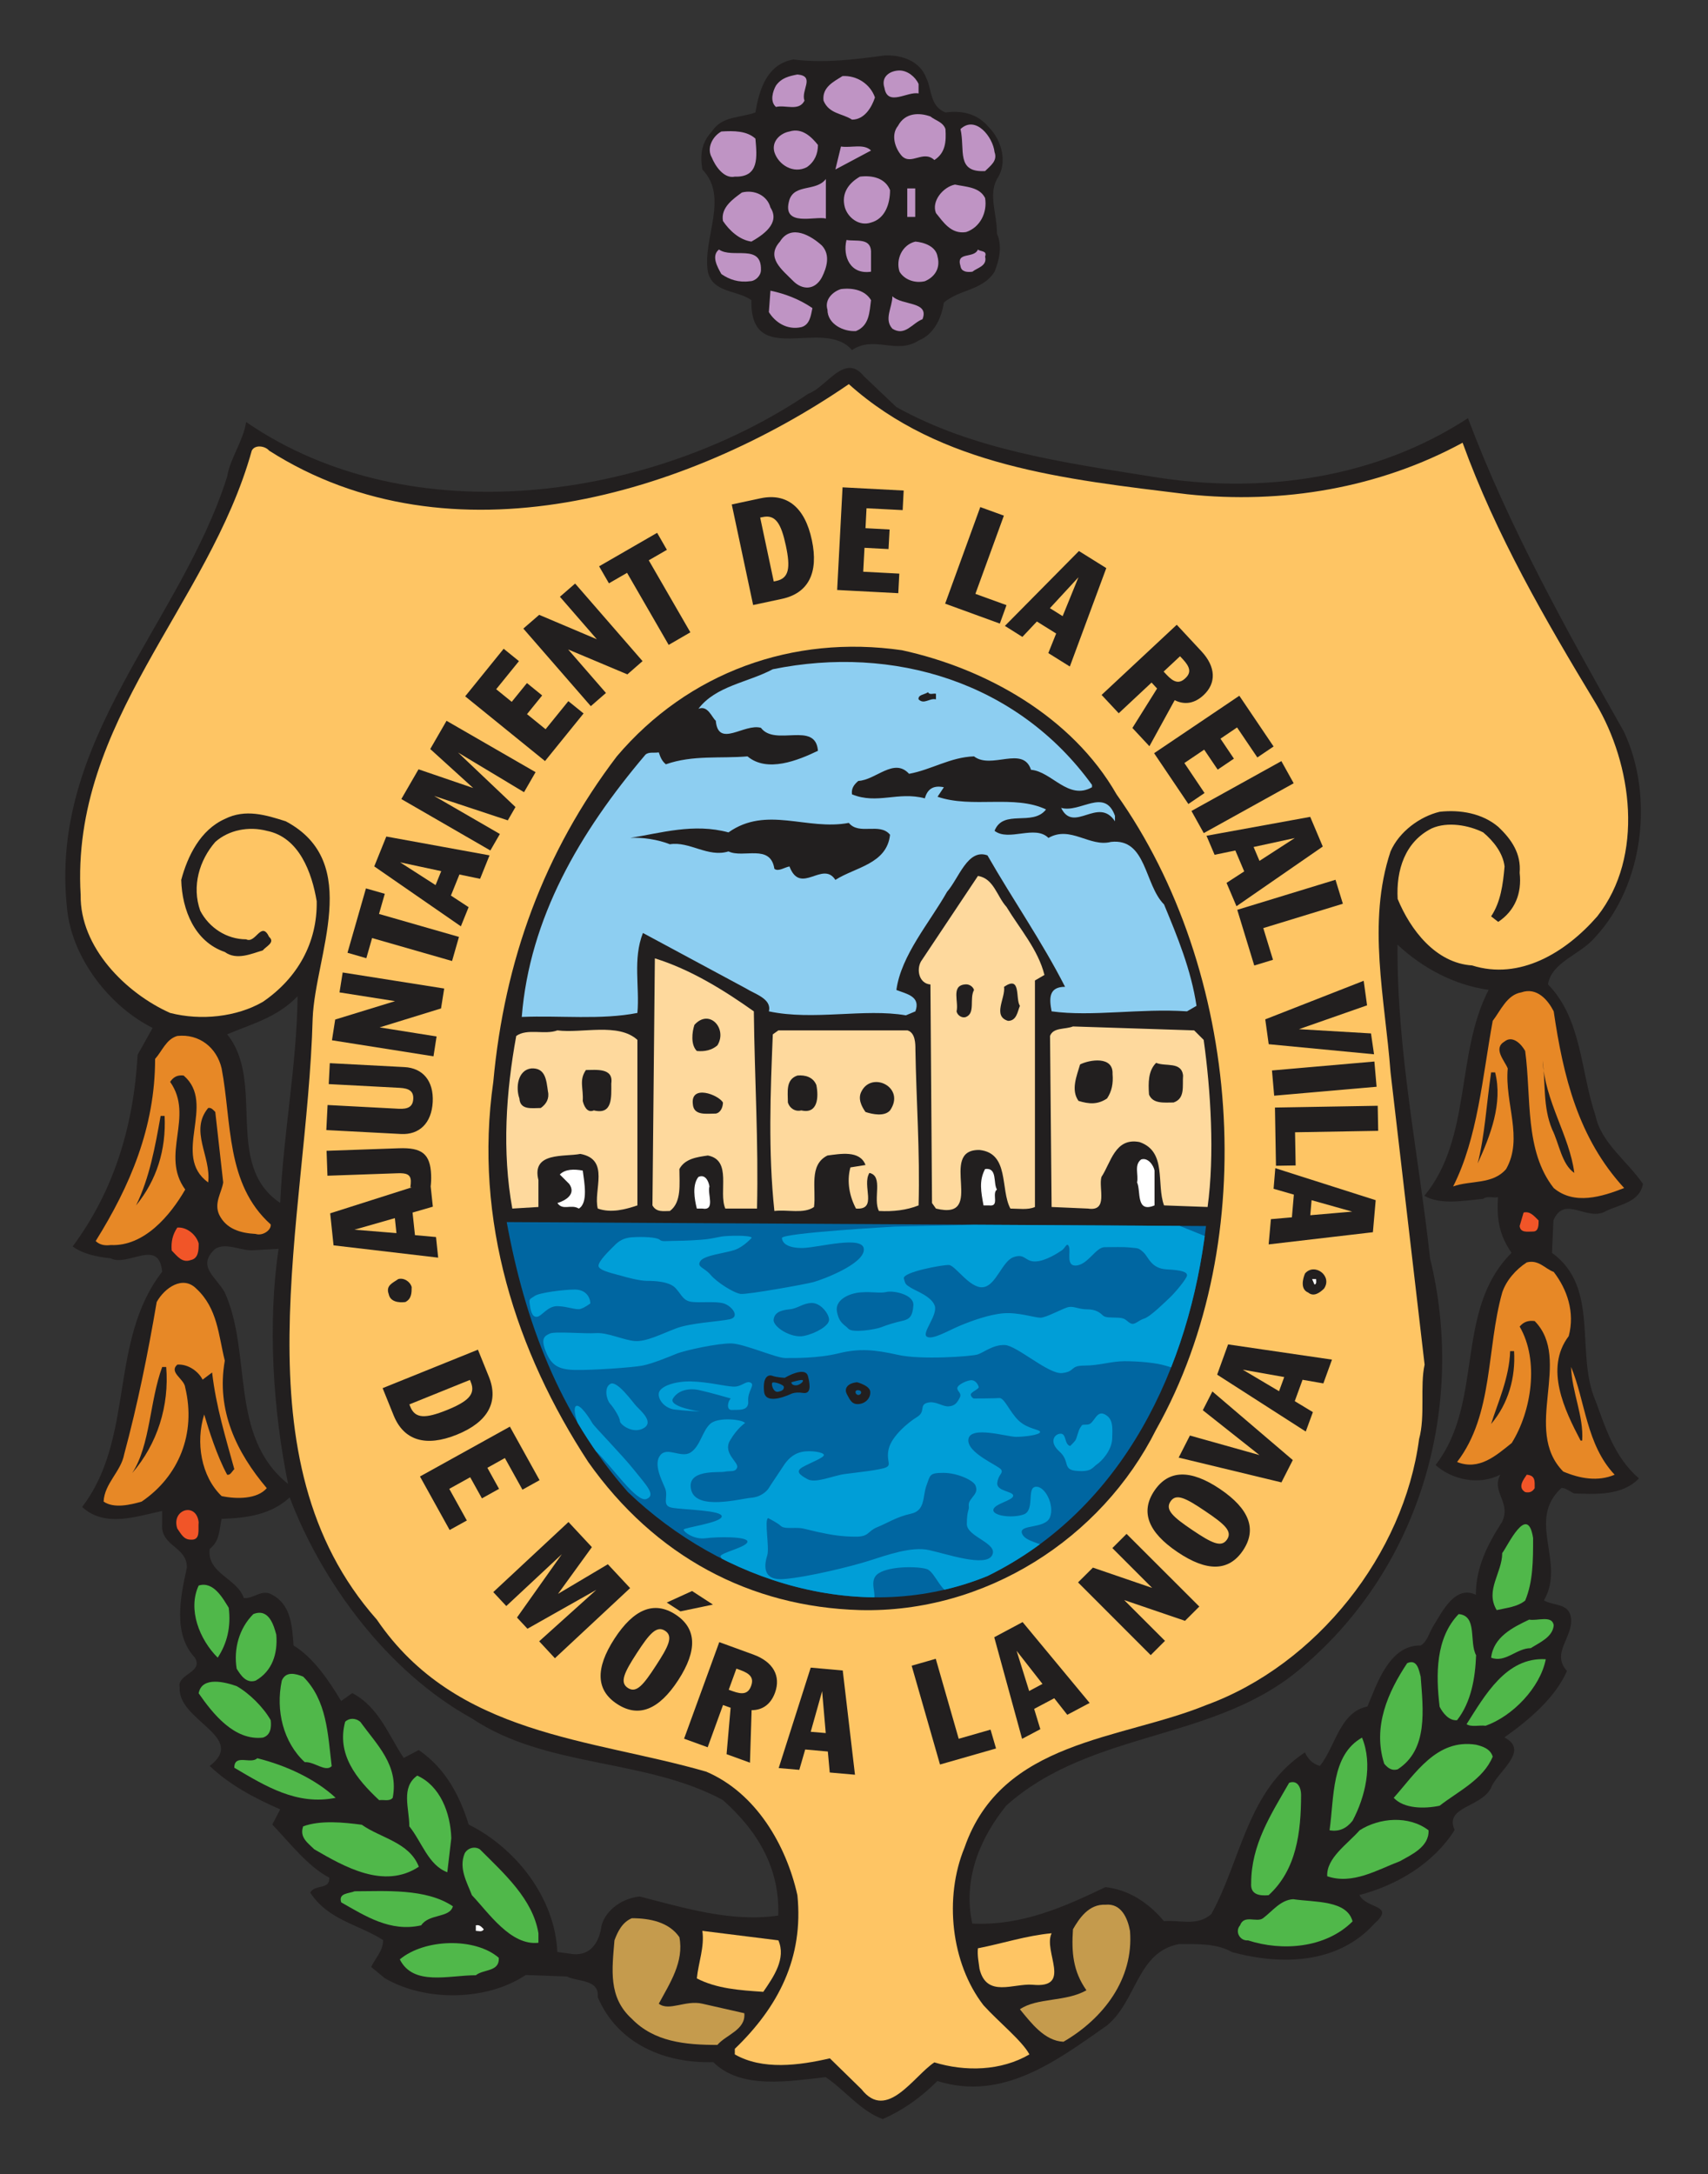 <?xml version="1.0" encoding="UTF-8" standalone="no"?>
<!-- Created with Inkscape (http://www.inkscape.org/) -->
<svg
   xmlns:dc="http://purl.org/dc/elements/1.1/"
   xmlns:cc="http://creativecommons.org/ns#"
   xmlns:rdf="http://www.w3.org/1999/02/22-rdf-syntax-ns#"
   xmlns:svg="http://www.w3.org/2000/svg"
   xmlns="http://www.w3.org/2000/svg"
   xmlns:sodipodi="http://sodipodi.sourceforge.net/DTD/sodipodi-0.dtd"
   xmlns:inkscape="http://www.inkscape.org/namespaces/inkscape"
   width="359"
   height="457"
   id="svg3396"
   sodipodi:version="0.32"
   inkscape:version="0.46"
   version="1.0"
   sodipodi:docbase="C:\Documents and Settings\ebrenc\Escritorio"
   sodipodi:docname="Escut_de_Móra_la_Nova.svg"
   inkscape:output_extension="org.inkscape.output.svg.inkscape">
  <rect width="100%" height="100%" fill="#333333" stroke="none"/>
  <defs
     id="defs3398">
    <inkscape:perspective
       sodipodi:type="inkscape:persp3d"
       inkscape:vp_x="0 : 228.5 : 1"
       inkscape:vp_y="0 : 1000 : 0"
       inkscape:vp_z="359 : 228.5 : 1"
       inkscape:persp3d-origin="179.5 : 152.33333 : 1"
       id="perspective309" />
    <clipPath
       id="clp3"
       clip-rule="nonzero">
      <path
         d="M 311.99,315.36 C 335.56,312.57 359.53,301.65 370.85,278.61 C 379.36,257.7 371.91,234 356.73,218.15 C 343.55,206.56 327.97,200.84 311.33,197.78 L 311.99,314.7 L 311.99,315.36"
         id="path252" />
    </clipPath>
  </defs>
  <sodipodi:namedview
     id="base"
     pagecolor="#ffffff"
     bordercolor="#666666"
     borderopacity="1.0"
     gridtolerance="10000"
     guidetolerance="10"
     objecttolerance="10"
     inkscape:pageopacity="0.0"
     inkscape:pageshadow="2"
     inkscape:zoom="1.1881838"
     inkscape:cx="179.5"
     inkscape:cy="228.5"
     inkscape:document-units="px"
     inkscape:current-layer="capa1"
     inkscape:window-width="1280"
     inkscape:window-height="750"
     inkscape:window-x="-8"
     inkscape:window-y="-8"
     showgrid="false" />
  <g
     inkscape:label="Capa 1"
     inkscape:groupmode="layer"
     id="capa1"
     transform="translate(-195.5,-302.862)">
    <g
       id="g3707"
       transform="translate(4.0639524e-7,-1)">
      <g
         transform="matrix(0,1.25,1.25,0,54.786,171.563)"
         class=""
         id="q4">
        <g
           transform="translate(119.025,268.352)"
           id="xfrm5">
          <path
             style="fill:#221f1f;fill-rule:nonzero;stroke:none"
             id="path26"
             class="ps03"
             d="M 0,0 C 1.867,0.938 4.66,0.533 5.726,3.199 C 5.332,6.131 5.993,8.658 8.253,10.524 C 10.386,12.656 14.245,13.723 16.911,11.857 C 19.705,10.396 22.637,11.857 26.102,11.857 C 28.235,12.785 30.495,12.251 32.5,11.452 C 35.688,9.458 35.422,5.598 37.693,2.932 C 40.22,2.538 43.013,1.333 44.08,-1.322 C 46.478,-5.054 43.152,-8.786 45.679,-12.518 C 40.081,-17.305 48.878,-29.695 37.287,-29.429 C 35.56,-31.817 36.093,-35.954 32.5,-36.754 C 26.902,-37.682 19.982,-33.15 15.312,-37.682 C 12.785,-38.087 10.791,-37.82 8.925,-36.082 C 6.259,-34.355 6.664,-31.284 5.726,-28.757 C 1.738,-28.096 -2.399,-26.763 -3.187,-22.37 C -2.527,-17.305 -3.187,-11.985 -3.86,-7.059 C -3.987,-4.126 -2.932,-1.066 0,0" />
        </g>
      </g>
      <g
         transform="matrix(0,1.25,1.25,0,54.786,171.563)"
         class=""
         id="q6">
        <g
           transform="translate(119.964,267.03)"
           id="xfrm7">
          <path
             style="fill:#bf94c4;fill-rule:nonzero;stroke:none"
             id="path30"
             class="ps04"
             d="M 0,0 L 1.589,0 C 1.194,-1.866 3.86,-5.203 0.661,-5.737 C -1.333,-6.398 -2.271,-4.67 -2.271,-3.199 C -2.271,-1.866 -1.205,-0.533 0,0" />
        </g>
      </g>
      <g
         transform="matrix(0,1.25,1.25,0,54.786,171.563)"
         class=""
         id="q8">
        <g
           transform="translate(122.758,247.848)"
           id="xfrm9">
          <path
             style="fill:#bf94c4;fill-rule:nonzero;stroke:none"
             id="path34"
             class="ps04"
             d="M 0,0 C 1.866,-0.928 0.661,-3.199 1.066,-4.798 C 0.128,-5.864 -1.599,-5.331 -2.527,-4.798 C -3.86,-3.86 -4.126,-2.527 -4.393,-1.194 C -4.126,1.866 -1.727,-0.661 0,0" />
        </g>
      </g>
      <g
         transform="matrix(0,1.25,1.25,0,54.786,171.563)"
         class=""
         id="q10">
        <g
           transform="translate(122.225,259.694)"
           id="xfrm11">
          <path
             style="fill:#bf94c4;fill-rule:nonzero;stroke:none"
             id="path38"
             class="ps04"
             d="M 0,0 C 1.599,-0.522 3.732,-1.727 3.732,-3.86 C 2.666,-5.459 2.793,-7.72 0.533,-8.647 C -1.728,-8.914 -2.665,-6.92 -3.593,-5.459 C -3.732,-3.06 -2.261,-0.789 0,0" />
        </g>
      </g>
      <g
         transform="matrix(0,1.25,1.25,0,54.786,171.563)"
         class=""
         id="q12">
        <g
           transform="translate(127.545,271.551)"
           id="xfrm13">
          <path
             style="fill:#bf94c4;fill-rule:nonzero;stroke:none"
             id="path42"
             class="ps04"
             d="M 0,0 C 2.133,0.139 3.998,0 5.204,-1.866 C 3.465,-3.732 6.131,-5.726 4.531,-7.325 C 3.199,-8.519 0.938,-9.191 -0.533,-7.986 C -2.793,-6.792 -2.793,-4.393 -2.122,-2.527 C -1.46,-1.727 -1.194,-0.394 0,0" />
        </g>
      </g>
      <g
         transform="matrix(0,1.25,1.25,0,54.786,171.563)"
         class=""
         id="q14">
        <g
           transform="translate(131.416,279.804)"
           id="xfrm15">
          <path
             style="fill:#bf94c4;fill-rule:nonzero;stroke:none"
             id="path46"
             class="ps04"
             d="M 0,0 C 1.461,0.533 2.26,-0.661 3.188,-1.589 C 3.455,-6.526 -0.405,-4.926 -3.871,-5.726 C -6.259,-3.188 -2.538,-0.267 0,0" />
        </g>
      </g>
      <g
         transform="matrix(0,1.25,1.25,0,54.786,171.563)"
         class=""
         id="q16">
        <g
           transform="translate(129.145,239.595)"
           id="xfrm17">
          <path
             style="fill:#bf94c4;fill-rule:nonzero;stroke:none"
             id="path50"
             class="ps04"
             d="M 0,0 C 3.07,0.266 6.525,0.661 6.397,-3.465 C 6.792,-5.331 4.531,-6.792 3.199,-7.325 C 1.599,-8.264 -0.395,-7.197 -1.194,-5.726 C -1.322,-3.604 -1.322,-1.472 0,0" />
        </g>
      </g>
      <g
         transform="matrix(0,1.25,1.25,0,54.786,171.563)"
         class=""
         id="q18">
        <g
           transform="translate(130.211,250.108)"
           id="xfrm19">
          <path
             style="fill:#bf94c4;fill-rule:nonzero;stroke:none"
             id="path54"
             class="ps04"
             d="M 0,0 C 1.471,0 2.804,-0.533 3.732,-1.855 C 4.927,-4.126 3.337,-6.653 1.205,-7.325 C -0.661,-7.848 -1.994,-6.259 -2.26,-4.788 C -2.932,-2.655 -1.333,-1.066 0,0" />
        </g>
      </g>
      <g
         transform="matrix(0,1.25,1.25,0,54.786,171.563)"
         class=""
         id="q20">
        <g
           transform="translate(131.149,259.033)"
           id="xfrm21">
          <path
             style="fill:#bf94c4;fill-rule:nonzero;stroke:none"
             id="path58"
             class="ps04"
             d="M 0,0 L 3.188,-5.993 L -0.672,-5.054 C -0.405,-3.327 -1.205,-1.194 0,0" />
        </g>
      </g>
      <g
         transform="matrix(0,1.25,1.25,0,54.786,171.563)"
         class=""
         id="q22">
        <g
           transform="translate(137.803,262.232)"
           id="xfrm23">
          <path
             style="fill:#bf94c4;fill-rule:nonzero;stroke:none"
             id="path62"
             class="ps04"
             d="M 0,0 C 2.271,0 4.798,-0.8 5.459,-3.199 C 6.13,-5.193 4.659,-7.059 2.932,-7.592 C 0.533,-8.253 -1.194,-6.931 -2.261,-5.065 C -2.527,-2.932 -1.994,-0.8 0,0" />
        </g>
      </g>
      <g
         transform="matrix(0,1.25,1.25,0,54.786,171.563)"
         class=""
         id="q24">
        <g
           transform="translate(142.601,251.441)"
           id="xfrm25">
          <path
             style="fill:#bf94c4;fill-rule:nonzero;stroke:none"
             id="path66"
             class="ps04"
             d="M 0,0 C -0.533,-1.599 1.599,-7.592 -3.199,-6.12 C -5.865,-5.193 -4.532,-1.599 -6.664,0 C -5.193,0 -1.866,0 0,0" />
        </g>
      </g>
      <g
         transform="matrix(0,1.25,1.25,0,54.786,171.563)"
         class=""
         id="q26">
        <g
           transform="translate(139.136,278.215)"
           id="xfrm27">
          <path
             style="fill:#bf94c4;fill-rule:nonzero;stroke:none"
             id="path70"
             class="ps04"
             d="M 0,0 C 2.399,0.395 4.926,-0.8 5.726,-3.199 C 6.13,-5.736 3.998,-7.059 2.527,-8.263 C 0.533,-9.063 -1.867,-7.059 -2.261,-5.065 C -1.867,-3.199 -1.867,-0.938 0,0" />
        </g>
      </g>
      <path
         style="fill:#bf94c4;fill-rule:nonzero;stroke:none"
         id="path72"
         class="ps04"
         d="M 386.193,343.465 L 386.193,349.452 L 387.868,349.452 L 387.868,343.465 L 386.193,343.465 z " />
      <g
         transform="matrix(0,1.25,1.25,0,54.786,171.563)"
         style="fill:#bf94c4;fill-rule:nonzero;stroke:none"
         class="ps04"
         id="q28">
        <g
           transform="translate(140.735,242.122)"
           id="xfrm29">
          <path
             style="fill:#bf94c4;fill-rule:nonzero;stroke:none"
             id="path76"
             class="ps04"
             d="M 0,0 C 2.666,1.727 4.66,-1.333 5.726,-3.199 C 5.46,-5.193 3.86,-6.92 2.261,-7.986 C 0,-8.392 -1.46,-6.259 -2.527,-4.798 C -3.06,-2.666 -2.004,-0.533 0,0" />
        </g>
      </g>
      <g
         transform="matrix(0,1.25,1.25,0,54.786,171.563)"
         style="fill:#bf94c4;fill-rule:nonzero;stroke:none"
         class="ps04"
         id="q30">
        <g
           transform="translate(147.133,250.78)"
           id="xfrm31">
          <path
             style="fill:#bf94c4;fill-rule:nonzero;stroke:none"
             id="path80"
             class="ps04"
             d="M 0,0 C 1.589,1.461 3.721,0.8 5.32,0 C 7.581,-1.205 7.453,-3.327 5.992,-4.798 C 3.988,-6.792 1.994,-9.458 -0.672,-7.059 C -3.732,-5.193 -1.599,-1.738 0,0" />
        </g>
      </g>
      <g
         transform="matrix(0,1.25,1.25,0,54.786,171.563)"
         style="fill:#bf94c4;fill-rule:nonzero;stroke:none"
         class="ps04"
         id="q32">
        <g
           transform="translate(148.06,259.033)"
           id="xfrm33">
          <path
             style="fill:#bf94c4;fill-rule:nonzero;stroke:none"
             id="path84"
             class="ps04"
             d="M 0,0 L 3.465,0 C 3.988,-3.465 0.927,-4.798 -1.866,-4.126 C -1.6,-2.527 -2.26,-0.128 0,0" />
        </g>
      </g>
      <g
         transform="matrix(0,1.25,1.25,0,54.786,171.563)"
         style="fill:#bf94c4;fill-rule:nonzero;stroke:none"
         class="ps04"
         id="q34">
        <g
           transform="translate(148.988,270.218)"
           id="xfrm35">
          <path
             style="fill:#bf94c4;fill-rule:nonzero;stroke:none"
             id="path88"
             class="ps04"
             d="M 0,0 C 2.005,0.533 3.465,-0.533 4.137,-2.133 C 4.532,-3.86 3.86,-5.587 2.538,-6.387 C 0.533,-7.059 -1.994,-5.992 -2.527,-3.721 C -2.399,-2.261 -1.727,-0.266 0,0" />
        </g>
      </g>
      <g
         transform="matrix(0,1.25,1.25,0,54.786,171.563)"
         style="fill:#bf94c4;fill-rule:nonzero;stroke:none"
         class="ps04"
         id="q36">
        <g
           transform="translate(151.259,240.523)"
           id="xfrm37">
          <path
             style="fill:#bf94c4;fill-rule:nonzero;stroke:none"
             id="path92"
             class="ps04"
             d="M 0,0 C 0.928,0 1.866,-0.928 1.866,-1.866 C 2.122,-3.732 1.589,-5.321 0.661,-6.653 C -0.533,-7.325 -2.399,-8.391 -3.465,-7.059 C -1.866,-4.788 -4.531,0.139 0,0" />
        </g>
      </g>
      <g
         transform="matrix(0,1.25,1.25,0,54.786,171.563)"
         style="fill:#bf94c4;fill-rule:nonzero;stroke:none"
         class="ps04"
         id="q38">
        <g
           transform="translate(148.988,278.215)"
           id="xfrm39">
          <path
             style="fill:#bf94c4;fill-rule:nonzero;stroke:none"
             id="path96"
             class="ps04"
             d="M 0,0 C 1.6,0.395 1.867,-1.333 2.538,-2.133 C 2.666,-3.071 2.538,-3.999 1.6,-4.137 C -0.927,-4.937 0.405,-1.866 -1.194,-1.205 C -0.799,-0.8 -1.066,0.395 0,0" />
        </g>
      </g>
      <g
         transform="matrix(0,1.25,1.25,0,54.786,171.563)"
         style="fill:#bf94c4;fill-rule:nonzero;stroke:none"
         class="ps04"
         id="q40">
        <g
           transform="translate(156.313,259.033)"
           id="xfrm41">
          <path
             style="fill:#bf94c4;fill-rule:nonzero;stroke:none"
             id="path100"
             class="ps04"
             d="M 0,0 C 2.005,-0.267 4.266,-0.267 5.193,-2.527 C 5.332,-4.66 3.998,-7.325 1.6,-7.325 C -0.128,-7.858 -1.46,-6.387 -1.866,-5.054 C -2.132,-2.932 -1.599,-0.928 0,0" />
        </g>
      </g>
      <g
         transform="matrix(0,1.25,1.25,0,54.786,171.563)"
         style="fill:#bf94c4;fill-rule:nonzero;stroke:none"
         class="ps04"
         id="q42">
        <g
           transform="translate(157.646,249.181)"
           id="xfrm43">
          <path
             style="fill:#bf94c4;fill-rule:nonzero;stroke:none"
             id="path104"
             class="ps04"
             d="M 0,0 C 1.205,-0.267 2.794,-0.405 3.199,-1.866 C 3.732,-4.265 2.4,-6.259 0.672,-7.325 L -2.932,-7.059 C -2.399,-4.532 -1.461,-2.132 0,0" />
        </g>
      </g>
      <g
         transform="matrix(0,1.25,1.25,0,54.786,171.563)"
         style="fill:#bf94c4;fill-rule:nonzero;stroke:none"
         class="ps04"
         id="q44">
        <g
           transform="translate(159.511,267.691)"
           id="xfrm45">
          <path
             style="fill:#bf94c4;fill-rule:nonzero;stroke:none"
             id="path108"
             class="ps04"
             d="M 0,0 C 0.661,-1.727 2.932,-2.932 1.6,-5.065 C 0,-6.526 -1.993,-5.065 -3.86,-5.065 C -2.26,-3.465 -3.06,1.194 0,0" />
        </g>
      </g>
      <g
         transform="matrix(0,1.25,1.25,0,54.786,171.563)"
         style="fill:#bf94c4;fill-rule:nonzero;stroke:none"
         class="ps04"
         id="q46">
        <g
           transform="translate(174.29,263.298)"
           id="xfrm47">
          <path
             style="fill:#221f1f;fill-rule:nonzero;stroke:none"
             d="M 178.562 77.312 C 175.621 77.328 172.775 81.72 169.906 82.719 C 136.949 105.015 86.335 112.488 51.719 88.688 C 51.044 92.859 48.381 96.203 47.719 100.188 C 37.908 131.145 9.951 155.593 14.125 191.375 C 15.275 201.53 23.076 211.544 32.062 216.031 L 28.906 221.688 C 28.081 236.661 23.911 250.308 15.25 261.969 C 17.587 263.644 20.425 264.131 23.25 264.469 C 26.912 266.294 33.413 260.12 34.062 267.281 C 22.751 281.917 28.411 302.083 17.25 316.719 C 22.074 321.218 29.076 318.562 34.062 317.562 L 34.062 320.375 C 33.725 325.037 39.412 325.044 39.25 329.531 C 37.925 335.53 36.257 343.344 40.906 348.344 C 42.906 351.506 37.088 351.832 37.75 354.656 C 37.263 361.655 52.049 365.007 44.062 371.156 C 48.224 375.143 53.563 377.957 58.875 380.281 L 57.219 383.469 C 60.881 387.293 64.683 392.288 69.188 394.625 C 69.347 397.275 66.187 395.931 65.188 397.781 C 69.012 403.605 75.343 404.425 80.5 407.75 C 80.5 410.087 78.84 411.569 78 413.406 L 80.844 415.75 C 89.333 420.737 102.314 420.581 110.469 415.094 L 119.125 415.406 C 121.457 416.569 125.957 415.925 125.625 419.75 C 129.796 429.574 139.751 433.719 149.906 433.406 C 155.73 439.23 165.882 437.387 173.531 436.562 C 177.529 439.237 180.881 443.713 185.531 445.375 C 189.702 443.538 193.508 440.887 197 437.375 C 210.819 441.712 222.138 433.055 232.625 425.719 C 238.942 420.569 238.959 410.269 247.781 408.594 C 251.779 408.594 255.779 408.444 258.938 410.281 C 269.425 413.106 281.226 412.768 288.875 404.281 C 293.366 400.282 287.211 401.281 285.719 398.281 C 293.368 396.294 301.214 391.787 305.719 384.625 C 303.547 379.638 311.209 379.956 313.375 375.781 C 314.537 372.469 321.687 367.981 316.188 365.156 C 321.349 361.494 326.857 356.849 329.344 351.188 C 325.857 347.363 330.831 344.024 330.156 339.875 C 329.669 336.875 326.325 337.519 324.5 336.344 C 329.162 328.357 320.701 319.543 328.188 312.719 C 329.187 312.719 330.006 313.55 330.844 313.875 C 335.343 314.05 340.969 314.381 344.469 310.719 C 339.294 306.219 337.506 300.23 335.344 294.406 C 331.007 284.42 336.349 270.624 326.188 263.312 L 326.5 256.469 C 328.837 250.969 333.669 256.956 337.656 254.469 C 340.481 253.131 344.65 252.637 345.312 248.812 C 341.988 243.988 336.506 240.162 335.344 234.5 C 332.169 225.176 332.505 214.195 325.344 206.875 C 326.181 202.051 332.169 200.713 335.344 196.875 C 345.492 185.895 347.649 167.254 341.312 153.781 C 329.177 132.312 317.024 110.516 308.531 87.875 C 289.394 100.362 265.589 104.012 242.281 100.188 C 223.477 97.203 204.513 94.526 188.375 85.531 L 181.531 79.031 C 180.532 77.782 179.543 77.307 178.562 77.312 z M 293.719 198.531 C 299.049 203.528 305.718 207.033 312.875 208.031 C 305.878 221.518 309.357 239.172 299.375 251.312 C 302.707 253.311 307.862 252.302 311.688 251.969 C 312.527 251.303 313.858 251.797 314.844 251.625 C 314.524 256.462 315.195 259.648 317.688 263.312 C 305.533 275.453 312.034 294.593 301.719 307.906 C 305.211 311.065 311.012 312.223 315.344 309.906 C 313.344 313.557 317.686 315.718 315.688 319.875 C 312.688 324.541 310.188 329.368 310.188 335.188 C 305.857 333.038 303.041 338.857 301.375 341.531 C 300.375 343.019 300.055 345.019 298.562 345.844 C 292.072 345.681 289.405 353.832 287.406 358.656 C 281.582 359.819 280.737 366.982 277.406 371.156 C 275.74 370.656 274.916 369.65 274.25 368.312 C 262.109 376.311 260.924 390.795 254.594 402.281 C 251.609 404.943 247.956 403.456 244.625 403.781 C 241.467 399.944 237.137 397.112 232.312 396.625 C 223.651 400.774 214.819 404.769 204.344 404.281 C 202.345 395.12 205.836 386.468 211.5 379.469 C 229.638 363.333 255.6 366.154 273.75 350.344 C 299.044 328.869 308.039 294.934 300.562 264.469 C 298.23 242.999 293.559 221 293.719 198.531 z M 62.531 209.375 C 62.371 223.861 59.541 238.167 58.875 252.812 C 46.894 244.816 55.875 227.356 47.719 217.375 C 52.889 215.203 58.201 213.866 62.531 209.375 z M 47 261.938 C 48.873 261.843 50.996 262.781 52.875 262.781 L 58.531 262.469 C 56.199 278.287 57.373 296.402 60.531 311.875 C 48.045 301.893 53.043 284.445 47.219 271.625 C 45.38 268.293 41.221 266.133 45.219 262.469 C 45.762 262.135 46.376 261.969 47 261.938 z M 60.875 314.719 C 67.539 332.361 81.339 351.335 99.156 361.156 C 114.802 371.645 135.595 369.49 151.906 378.312 C 159.397 384.962 163.896 392.773 163.562 402.594 C 153.741 404.086 143.593 400.926 134.438 398.594 C 130.945 398.926 127.437 401.262 126.438 404.594 C 125.931 408.419 123.956 411.42 119.625 410.594 L 117.125 410.25 C 116.633 398.921 108.481 388.453 98.5 383.469 C 96.66 377.646 93.824 371.81 88 367.812 L 84.844 369.469 C 81.684 364.804 79.682 358.83 74.031 355.844 L 71.688 357.5 C 69.195 353.342 65.859 348.351 61.688 345.844 C 61.368 341.847 61.217 337.346 57.219 335.188 C 55.06 333.854 53.377 336.034 51.219 335.875 C 49.885 331.716 43.396 330.702 44.062 325.531 C 46.221 323.878 46.069 321.377 46.562 319.219 C 51.893 319.045 56.877 318.37 60.875 314.719 z "
             transform="matrix(0,0.8,0.8,0,-68.437,-150.712)"
             id="path112" />
        </g>
      </g>
      <g
         transform="matrix(0,1.25,1.25,0,54.786,171.563)"
         style="fill:#bf94c4;fill-rule:nonzero;stroke:none"
         class="ps04"
         id="q48">
        <g
           transform="translate(188.94,312.165)"
           id="xfrm49">
          <path
             style="fill:#fec564;fill-rule:nonzero;stroke:none"
             id="path116"
             class="ps05"
             d="M 0,0 C 1.727,16.122 -1.066,32.361 -8.658,46.34 C 6.792,51.938 21.038,60.191 35.154,68.721 C 45.413,74.841 60.852,76.974 70.981,68.987 C 77.101,63.656 81.761,55.936 79.234,47.939 C 78.84,41.819 73.242,37.554 68.049,35.421 C 63.251,35.155 58.463,36.626 56.192,41.147 C 54.998,43.813 55.659,47.406 56.864,49.805 C 58.325,51.543 60.329,53.132 62.589,53.398 C 65.65,53.132 68.582,52.737 70.981,51.138 L 71.909,52.332 C 70.043,55.136 67.122,56.331 63.656,55.936 C 60.458,56.203 58.058,54.603 55.925,52.332 C 53.665,49.677 53.004,45.945 53.398,42.48 C 54.198,39.153 56.725,35.688 60.062,34.227 C 72.047,30.229 84.832,33.299 97.211,34.227 L 146.36,39.953 C 149.95,39.153 155,40.092 158.87,39.025 C 178.18,36.487 196.82,21.837 203.61,3.199 C 209.48,-11.185 209.48,-31.156 227.58,-37.415 C 235.97,-40.88 247.02,-39.686 254.08,-34.216 C 256.87,-31.689 260.07,-27.701 262.34,-26.497 C 265.14,-31.295 265.26,-37.287 263.68,-42.48 C 265.94,-45.935 273.66,-50.466 268.2,-54.731 L 263,-60.052 C 264.2,-65.245 265.01,-71.376 262.34,-76.035 L 261.4,-76.035 C 254.35,-68.71 246.09,-64.445 235.57,-65.511 C 227.19,-67.377 218.39,-72.442 214.8,-80.833 C 209.2,-100.14 208.81,-122.91 189.23,-136.23 C 162.33,-160.07 122.12,-147.94 88.159,-147.02 C 77.507,-146.61 61.929,-138.5 54.998,-151.54 C 53.932,-154.88 52.865,-158.33 54.604,-161.79 C 56.459,-165.92 60.852,-168.05 64.85,-169.12 C 69.915,-168.98 75.236,-166.86 76.973,-161.79 C 78.435,-159.8 77.24,-157.26 76.707,-155.41 C 76.035,-154.88 75.375,-153.27 74.436,-154.34 C 71.642,-155.67 75.64,-156.6 74.842,-158.2 C 74.842,-161.53 72.848,-164.46 70.043,-165.92 C 65.917,-167.39 61.523,-166.06 58.463,-163.39 C 56.459,-161.13 55.798,-157.8 56.598,-154.74 C 57.664,-149.28 63.656,-147.14 68.444,-146.34 C 75.375,-146.22 81.367,-149.54 85.365,-155.41 C 87.893,-159.8 88.553,-165.79 87.22,-170.99 C 83.894,-178.44 76.174,-186.17 67.388,-186.03 C 38.215,-187.76 18.639,-164.46 -7.326,-157.26 C -8.392,-156.73 -8.124,-155 -7.326,-154.34 C 12.124,-123.85 0.128,-84.021 -18.51,-56.864 C -4.66,-41.414 -2.527,-20.504 0,0" />
        </g>
      </g>
      <g
         transform="matrix(0,1.25,1.25,0,54.786,171.563)"
         style="fill:#bf94c4;fill-rule:nonzero;stroke:none"
         class="ps04"
         id="q50">
        <g
           transform="translate(239.407,300.319)"
           id="xfrm51">
          <path
             style="fill:#221f1f;fill-rule:nonzero;stroke:none"
             id="path120"
             class="ps03"
             d="M 0,0 C 29.439,20.909 74.841,24.631 106.81,6.653 C 125.18,-2.538 137.7,-22.104 137.16,-43.152 C 136.63,-61.662 128.11,-77.634 112.27,-88.83 C 93.756,-100.94 71.652,-108.14 48.344,-104.8 C 27.968,-102.94 9.724,-96.283 -6.387,-84.032 C -20.505,-72.047 -26.892,-54.465 -24.236,-36.093 C -21.165,-21.976 -13.051,-7.464 0,0" />
        </g>
      </g>
      <g
         transform="matrix(0,1.25,1.25,0,54.786,171.563)"
         style="fill:#bf94c4;fill-rule:nonzero;stroke:none"
         class="ps04"
         id="q52">
        <g
           transform="translate(237.818,296.192)"
           id="xfrm53">
          <path
             style="fill:#8dcef1;fill-rule:nonzero;stroke:none"
             id="path124"
             class="ps06"
             d="M 0,0 L 0.394,0 C 2.655,-3.998 -2.272,-6.792 -2.538,-10.257 C -6.664,-11.59 -2.538,-16.921 -4.799,-19.843 C -4.66,-23.841 -2.538,-27.04 -1.867,-30.762 C -4.66,-33.299 -0.8,-36.359 -0.672,-39.292 C 0,-40.091 0.66,-40.486 1.589,-40.358 C 3.326,-36.093 1.056,-32.628 2.26,-28.107 C 0.789,-27.701 0,-26.774 0.394,-24.908 L 1.993,-25.974 C 3.987,-20.11 1.589,-13.051 4.126,-7.73 C 7.047,-9.991 3.987,-14.917 7.72,-16.388 C 9.585,-13.989 6.653,-9.596 8.914,-7.325 C 6.781,-3.604 10.513,-0.405 9.585,3.188 C 8.914,9.181 16.772,8.786 20.099,12.113 C 25.558,14.373 31.028,16.645 37.148,17.572 L 38.076,15.973 C 37.543,8.114 39.015,0 38.076,-6.792 C 35.954,-7.197 33.949,-7.325 33.949,-4.531 C 26.358,-8.391 19.299,-13.318 11.846,-17.582 C 10.651,-20.909 15.705,-22.381 17.977,-24.375 C 23.169,-27.307 28.629,-32.094 34.482,-32.894 C 35.154,-31.167 35.549,-28.768 38.076,-29.695 L 38.747,-31.295 C 37.543,-38.225 39.675,-46.883 38.076,-54.337 C 35.954,-53.803 35.154,-56.736 34.216,-58.196 L 24.897,-75.513 C 29.289,-77.24 33.949,-76.046 38.342,-76.44 C 39.548,-82.571 38.747,-89.363 39.015,-95.889 C 22.37,-94.556 7.986,-86.165 -5.065,-75.107 C -5.598,-74.574 -5.332,-73.647 -5.47,-72.847 C -4.66,-72.58 -3.998,-72.314 -3.465,-71.653 C -5.065,-67.121 -4.404,-62.462 -4.799,-57.93 C -2.005,-54.603 -4.137,-49.41 -5.737,-46.084 C -10.791,-46.478 -6.398,-53.27 -9.597,-55.669 C -10.396,-58.463 -6.131,-62.856 -10.791,-63.261 C -11.324,-63.922 -13.456,-64.594 -12.795,-66.183 C -16.655,-63.261 -17.188,-57.93 -19.449,-53.676 C -23.575,-33.427 -17.317,-12.518 0,0" />
        </g>
      </g>
      <g
         transform="matrix(0,1.25,1.25,0,54.786,171.563)"
         style="fill:#bf94c4;fill-rule:nonzero;stroke:none"
         class="ps04"
         id="q54">
        <g
           transform="translate(222.496,269.952)"
           id="xfrm55">
          <path
             style="fill:#221f1f;fill-rule:nonzero;stroke:none"
             id="path128"
             class="ps03"
             d="M 0,0 L 0.938,0 C 0.672,-1.066 1.866,-1.994 0.938,-2.922 C 0.139,-3.06 0.139,-1.866 -0.267,-1.333 C 0.266,-1.066 -0.128,-0.395 0,0" />
        </g>
      </g>
      <g
         transform="matrix(0,1.25,1.25,0,54.786,171.563)"
         style="fill:#bf94c4;fill-rule:nonzero;stroke:none"
         class="ps04"
         id="q56">
        <g
           transform="translate(243.011,300.052)"
           id="xfrm57">
          <path
             style="fill:#8dcef1;fill-rule:nonzero;stroke:none"
             id="path132"
             class="ps06"
             d="M 0,0 L 0.927,0 C -3.338,-2.804 3.06,-6.931 -1.333,-9.053 C -0.405,-5.864 -4.799,-1.727 0,0" />
        </g>
      </g>
      <g
         transform="matrix(0,1.25,1.25,0,54.786,171.563)"
         style="fill:#bf94c4;fill-rule:nonzero;stroke:none"
         class="ps04"
         id="q58">
        <g
           transform="translate(244.205,255.301)"
           id="xfrm59">
          <path
             style="fill:#221f1f;fill-rule:nonzero;stroke:none"
             id="path136"
             class="ps03"
             d="M 0,0 C 2.132,1.738 -0.128,5.203 1.994,6.931 C 6.92,6.398 7.453,1.066 9.585,-2.261 C 6.259,-4.393 12.251,-8.114 7.325,-9.98 C 7.453,-10.78 8.253,-11.846 7.72,-12.518 C 3.465,-13.179 5.992,-17.711 4.798,-20.238 C 5.865,-23.703 3.06,-26.763 3.593,-30.09 C 2.793,-32.094 2.399,-34.749 2.527,-36.754 C 1.727,-31.689 0,-26.091 1.599,-20.238 C -2.933,-13.84 1.333,-7.048 0,0" />
        </g>
      </g>
      <g
         transform="matrix(0,1.25,1.25,0,54.786,171.563)"
         style="fill:#bf94c4;fill-rule:nonzero;stroke:none"
         class="ps04"
         id="q60">
        <g
           transform="translate(258.323,281.808)"
           id="xfrm61">
          <path
             style="fill:#fed99d;fill-rule:nonzero;stroke:none"
             id="path140"
             class="ps07"
             d="M 0,0 C 3.731,2.261 7.186,5.321 11.451,6.387 L 12.379,4.788 L 50.466,4.788 C 51,3.593 50.732,1.994 50.732,0.661 C 47.534,-1.066 41.413,0.533 40.88,-4.532 C 40.753,-11.718 52.865,-3.199 50.732,-11.857 L 49.805,-12.518 L 13.051,-12.784 C 12.912,-14.65 10.652,-15.184 9.191,-14.384 L -5.193,-4.798 C -4.799,-2.132 -1.739,-1.599 0,0" />
        </g>
      </g>
      <g
         transform="matrix(0,1.25,1.25,0,54.786,171.563)"
         style="fill:#bf94c4;fill-rule:nonzero;stroke:none"
         class="ps04"
         id="q62">
        <g
           transform="translate(272.301,362.908)"
           id="xfrm63" />
      </g>
      <g
         transform="matrix(0,1.25,1.25,0,54.786,171.563)"
         style="fill:#bf94c4;fill-rule:nonzero;stroke:none"
         class="ps04"
         id="q64">
        <g
           transform="translate(275.895,239.329)"
           id="xfrm65">
          <path
             style="fill:#fed99d;fill-rule:nonzero;stroke:none"
             id="path148"
             class="ps07"
             d="M 0,0 C 11.462,0.128 21.975,0.8 33.16,0.533 L 33.16,-4.798 C 30.367,-5.992 25.035,-3.593 24.236,-7.73 C 24.503,-9.586 24.78,-11.59 26.507,-12.518 C 29.034,-12.518 32.094,-12.123 33.566,-14.117 C 33.566,-15.184 33.832,-16.378 32.627,-17.049 L -8.914,-16.644 C -7.048,-10.652 -3.594,-5.065 0,0" />
        </g>
      </g>
      <g
         transform="matrix(0,1.25,1.25,0,54.786,171.563)"
         style="fill:#bf94c4;fill-rule:nonzero;stroke:none"
         class="ps04"
         id="q66">
        <g
           transform="translate(272.301,276.349)"
           id="xfrm67">
          <path
             style="fill:#221f1f;fill-rule:nonzero;stroke:none"
             id="path152"
             class="ps03"
             d="M 0,0 C 1.471,-0.8 3.86,0.266 4.532,-1.333 C 4.799,-2.005 4.265,-2.804 3.594,-2.932 C 2.005,-2.538 -0.66,-3.87 -0.927,-1.599 C -1.066,-0.8 -0.533,-0.139 0,0" />
        </g>
      </g>
      <g
         transform="matrix(0,1.25,1.25,0,54.786,171.563)"
         style="fill:#bf94c4;fill-rule:nonzero;stroke:none"
         class="ps04"
         id="q68">
        <g
           transform="translate(274.966,284.069)"
           id="xfrm69">
          <path
             style="fill:#221f1f;fill-rule:nonzero;stroke:none"
             id="path156"
             class="ps03"
             d="M 0,0 C 0.928,-0.395 2.527,-0.533 2.527,-1.994 C 1.728,-4.659 -1.333,-2.399 -3.199,-2.666 C -5.193,0.266 -1.194,-0.8 0,0" />
        </g>
      </g>
      <g
         transform="matrix(0,1.25,1.25,0,54.786,171.563)"
         style="fill:#bf94c4;fill-rule:nonzero;stroke:none"
         class="ps04"
         id="q70">
        <g
           transform="translate(275.895,373.827)"
           id="xfrm71">
          <path
             style="fill:#e78826;fill-rule:nonzero;stroke:none"
             id="path160"
             class="ps08"
             d="M 0,0 C 10.928,1.599 21.314,4.126 29.706,11.846 C 31.166,8.125 32.627,3.465 29.706,0 C 23.436,-4.926 14.522,-3.732 6.664,-4.798 C 5.459,-5.459 3.998,-6.931 5.064,-8.263 C 6.259,-10.257 8.263,-8.263 9.596,-7.73 C 15.45,-8.263 21.314,-5.065 26.507,-7.997 C 29.172,-10.257 28.373,-13.989 29.439,-16.911 C 21.314,-12.784 11.057,-11.985 1.599,-10.257 C -0.128,-8.925 -2.794,-7.858 -3.188,-5.459 C -4.127,-2.794 -1.856,-0.938 0,0" />
        </g>
      </g>
      <g
         transform="matrix(0,1.25,1.25,0,54.786,171.563)"
         style="fill:#bf94c4;fill-rule:nonzero;stroke:none"
         class="ps04"
         id="q72">
        <g
           transform="translate(308.128,159.69)"
           id="xfrm73" />
      </g>
      <g
         transform="matrix(0,1.25,1.25,0,54.786,171.563)"
         style="fill:#bf94c4;fill-rule:nonzero;stroke:none"
         class="ps04"
         id="q74">
        <g
           transform="translate(281.62,233.198)"
           id="xfrm75">
          <path
             style="fill:#221f1f;fill-rule:nonzero;stroke:none"
             id="path168"
             class="ps03"
             d="M 0,0 C 0.8,-0.928 1.066,-2.132 0.938,-3.455 C -0.128,-4.521 -2.26,-4.254 -3.455,-3.86 C -6.259,-1.333 -2.794,1.738 0,0" />
        </g>
      </g>
      <g
         transform="matrix(0,1.25,1.25,0,54.786,171.563)"
         style="fill:#bf94c4;fill-rule:nonzero;stroke:none"
         class="ps04"
         id="q76">
        <g
           transform="translate(280.693,314.969)"
           id="xfrm77">
          <path
             style="fill:#fed99d;fill-rule:nonzero;stroke:none"
             id="path172"
             class="ps07"
             d="M 0,0 C 8.519,1.194 19.31,1.855 28.095,0.661 L 27.829,-6.664 C 24.236,-7.997 18.777,-6.131 17.177,-10.79 C 16.377,-14.917 20.643,-15.589 23.041,-17.188 C 24.908,-17.721 28.895,-15.983 28.362,-19.449 L 28.095,-25.569 L -0.661,-25.835 C -2.133,-25.302 -1.728,-23.308 -2.261,-21.976 L -1.599,-1.599 L 0,0" />
        </g>
      </g>
      <g
         transform="matrix(0,1.25,1.25,0,54.786,171.563)"
         style="fill:#bf94c4;fill-rule:nonzero;stroke:none"
         class="ps04"
         id="q78">
        <g
           transform="translate(280.693,219.752)"
           id="xfrm79">
          <path
             style="fill:#fed99d;fill-rule:nonzero;stroke:none"
             id="path176"
             class="ps07"
             d="M 0,0 L 27.829,0 C 28.501,-2.005 29.162,-4.393 28.362,-6.664 C 25.302,-7.464 20.109,-4.532 19.171,-9.596 C 19.704,-12.251 18.777,-17.849 23.575,-16.644 L 28.095,-16.644 L 28.362,-21.037 C 18.777,-22.775 8.786,-22.104 -0.661,-20.376 C -1.994,-18.51 -0.8,-15.578 -1.599,-13.456 C -1.066,-9.319 -2.932,-3.199 0,0" />
        </g>
      </g>
      <g
         transform="matrix(0,1.25,1.25,0,54.786,171.563)"
         style="fill:#bf94c4;fill-rule:nonzero;stroke:none"
         class="ps04"
         id="q80">
        <g
           transform="translate(279.093,265.164)"
           id="xfrm81">
          <path
             style="fill:#fed99d;fill-rule:nonzero;stroke:none"
             id="path180"
             class="ps07"
             d="M 0,0 C 0.405,1.333 2.26,1.333 3.198,1.333 C 11.451,1.461 20.515,2.122 29.429,1.866 C 30.229,-0.139 30.495,-2.399 30.367,-4.798 C 28.362,-5.864 24.502,-3.999 23.969,-6.398 C 26.102,-7.73 30.229,-4.926 29.962,-8.658 C 27.967,-9.724 25.44,-10.257 23.042,-9.596 L 22.636,-7.059 C 20.109,-7.997 20.77,-11.324 21.038,-13.456 C 22.636,-16.644 26.635,-15.322 29.695,-15.717 C 30.9,-17.444 30.1,-20.11 30.367,-22.381 C 20.376,-23.436 10.385,-23.042 0.671,-22.647 L 0,-21.709 L 0,0" />
        </g>
      </g>
      <g
         transform="matrix(0,1.25,1.25,0,54.786,171.563)"
         style="fill:#bf94c4;fill-rule:nonzero;stroke:none"
         class="ps04"
         id="q82">
        <g
           transform="translate(285.49,149.837)"
           id="xfrm83">
          <path
             style="fill:#e78826;fill-rule:nonzero;stroke:none"
             id="path184"
             class="ps08"
             d="M 0,0 C 9.052,1.727 19.438,0.672 26.23,8.253 C 27.158,8.391 28.224,6.92 27.83,5.726 C 27.691,3.199 27.03,0.8 24.63,-0.394 C 22.637,-1.333 20.899,0 19.172,0.266 L 7.326,-1.066 C 7.059,-1.333 6.525,-1.727 6.654,-2.261 C 10.514,-5.459 14.779,-1.727 19.172,-2.261 C 14.64,-8.519 5.992,-0.8 1.194,-6.387 C 1.067,-7.453 1.461,-8.125 2.261,-8.658 C 8.125,-4.532 14.512,-10.385 20.366,-6.12 C 24.769,-8.658 29.962,-13.051 29.696,-18.649 C 29.823,-19.577 29.696,-20.504 29.024,-21.176 C 19.844,-15.45 9.981,-11.185 -1.599,-11.185 C -2.932,-9.991 -4.926,-9.319 -5.459,-7.453 C -5.864,-3.732 -3.465,-0.8 0,0" />
        </g>
      </g>
      <g
         transform="matrix(0,1.25,1.25,0,54.786,171.563)"
         style="fill:#bf94c4;fill-rule:nonzero;stroke:none"
         class="ps04"
         id="q84">
        <g
           transform="translate(286.418,299.647)"
           id="xfrm85">
          <path
             style="fill:#221f1f;fill-rule:nonzero;stroke:none"
             id="path188"
             class="ps03"
             d="M 0,0 C 1.599,0.139 2.932,-0.128 4.126,-0.928 C 5.193,-2.527 5.064,-3.988 4.531,-5.726 C 2.666,-7.059 0.266,-5.992 -1.6,-5.459 C -2.4,-3.86 -3.06,0.139 0,0" />
        </g>
      </g>
      <g
         transform="matrix(0,1.25,1.25,0,54.786,171.563)"
         style="fill:#bf94c4;fill-rule:nonzero;stroke:none"
         class="ps04"
         id="q86">
        <g
           transform="translate(303.062,377.292)"
           id="xfrm87">
          <path
             style="fill:#221f1f;fill-rule:nonzero;stroke:none"
             id="path192"
             class="ps03"
             d="M 0,0 C -1.46,-2.132 -4.926,-2.538 -7.325,-3.732 C -11.185,-5.331 -15.045,-4.798 -18.905,-5.331 C -11.984,-4.937 -6.259,-0.8 0,0" />
        </g>
      </g>
      <g
         transform="matrix(0,1.25,1.25,0,54.786,171.563)"
         style="fill:#bf94c4;fill-rule:nonzero;stroke:none"
         class="ps04"
         id="q88">
        <g
           transform="translate(286.685,311.504)"
           id="xfrm89">
          <path
             style="fill:#221f1f;fill-rule:nonzero;stroke:none"
             id="path196"
             class="ps03"
             d="M 0,0 C 1.728,-0.139 3.86,0.395 4.532,-1.599 C 4.532,-3.199 4.798,-5.065 3.199,-5.726 C 1.194,-5.864 -0.799,-5.864 -2.132,-4.532 C -1.461,-2.932 -2.399,-0.266 0,0" />
        </g>
      </g>
      <g
         transform="matrix(0,1.25,1.25,0,54.786,171.563)"
         style="fill:#bf94c4;fill-rule:nonzero;stroke:none"
         class="ps04"
         id="q90">
        <g
           transform="translate(289.35,204.707)"
           id="xfrm91">
          <path
             style="fill:#221f1f;fill-rule:nonzero;stroke:none"
             id="path200"
             class="ps03"
             d="M 0,0 C 1.194,0.266 2.133,-0.267 2.794,-1.205 C 2.794,-2.666 3.2,-4.67 1.194,-4.798 C -0.671,-5.459 -3.593,-5.065 -3.86,-2.804 C -3.998,-0.405 -1.866,-0.267 0,0" />
        </g>
      </g>
      <g
         transform="matrix(0,1.25,1.25,0,54.786,171.563)"
         style="fill:#bf94c4;fill-rule:nonzero;stroke:none"
         class="ps04"
         id="q92">
        <g
           transform="translate(288.017,215.359)"
           id="xfrm93">
          <path
             style="fill:#221f1f;fill-rule:nonzero;stroke:none"
             id="path204"
             class="ps03"
             d="M 0,0 C 2.261,0 5.321,0.267 4.532,-2.932 C 5.065,-4.126 3.594,-4.66 2.933,-4.798 C 0.8,-4.66 -0.533,-5.459 -2.26,-4.265 C -2.26,-2.538 -2.666,0.395 0,0" />
        </g>
      </g>
      <g
         transform="matrix(0,1.25,1.25,0,54.786,171.563)"
         style="fill:#bf94c4;fill-rule:nonzero;stroke:none"
         class="ps04"
         id="q94">
        <g
           transform="translate(286.152,363.975)"
           id="xfrm95">
          <path
             style="fill:#221f1f;fill-rule:nonzero;stroke:none"
             id="path208"
             class="ps03"
             d="M 0,0 C 5.192,1.322 10.652,-0.8 15.312,-2.932 C 10.652,-1.738 5.46,-1.471 0,-0.672 L 0,0" />
        </g>
      </g>
      <g
         transform="matrix(0,1.25,1.25,0,54.786,171.563)"
         style="fill:#bf94c4;fill-rule:nonzero;stroke:none"
         class="ps04"
         id="q96">
        <g
           transform="translate(288.284,249.842)"
           id="xfrm97">
          <path
             style="fill:#221f1f;fill-rule:nonzero;stroke:none"
             id="path212"
             class="ps03"
             d="M 0,0 C 1.994,0.405 4.926,0.266 4.266,-2.527 C 4.532,-3.593 3.86,-4.521 2.933,-4.788 C 1.194,-4.788 -0.927,-5.193 -1.599,-3.188 C -1.727,-1.866 -1.333,-0.533 0,0" />
        </g>
      </g>
      <g
         transform="matrix(0,1.25,1.25,0,54.786,171.563)"
         style="fill:#bf94c4;fill-rule:nonzero;stroke:none"
         class="ps04"
         id="q98">
        <g
           transform="translate(292.55,262.232)"
           id="xfrm99">
          <path
             style="fill:#221f1f;fill-rule:nonzero;stroke:none"
             id="path216"
             class="ps03"
             d="M 0,0 C 1.066,-0.938 0.66,-2.932 0.266,-4.126 C -0.673,-4.798 -2.005,-5.459 -3.2,-4.798 C -6.664,-3.06 -3.871,2.666 0,0" />
        </g>
      </g>
      <g
         transform="matrix(0,1.25,1.25,0,54.786,171.563)"
         style="fill:#bf94c4;fill-rule:nonzero;stroke:none"
         class="ps04"
         id="q100">
        <g
           transform="translate(291.217,234.136)"
           id="xfrm101">
          <path
             style="fill:#221f1f;fill-rule:nonzero;stroke:none"
             id="path220"
             class="ps03"
             d="M 0,0 C 0.799,0 1.727,-0.405 1.866,-1.205 C 1.866,-2.804 2.26,-4.926 0.266,-5.065 C -3.071,-5.459 -1.333,-0.8 0,0" />
        </g>
      </g>
      <g
         transform="matrix(0,1.25,1.25,0,54.786,171.563)"
         style="fill:#bf94c4;fill-rule:nonzero;stroke:none"
         class="ps04"
         id="q102">
        <g
           transform="translate(293.477,140.252)"
           id="xfrm103">
          <path
             style="fill:#221f1f;fill-rule:nonzero;stroke:none"
             id="path224"
             class="ps03"
             d="M 0,0 C 5.726,0.267 10.791,-1.333 15.045,-4.798 C 10.386,-2.527 5.193,-1.599 0,-0.672 L 0,0" />
        </g>
      </g>
      <g
         transform="matrix(0,1.25,1.25,0,54.786,171.563)"
         style="fill:#bf94c4;fill-rule:nonzero;stroke:none"
         class="ps04"
         id="q104">
        <g
           transform="translate(302.668,306.706)"
           id="xfrm105">
          <path
             style="fill:#ffffff;fill-rule:nonzero;stroke:none"
             id="path228"
             class="ps02"
             d="M 0,0 L 5.854,0 C 7.187,-3.188 3.454,-2.261 1.994,-2.932 C 0.661,-2.666 -0.938,-3.465 -1.866,-2.261 C -2.271,-1.066 -0.8,-0.128 0,0" />
        </g>
      </g>
      <g
         transform="matrix(0,1.25,1.25,0,54.786,171.563)"
         style="fill:#bf94c4;fill-rule:nonzero;stroke:none"
         class="ps04"
         id="q106">
        <g
           transform="translate(302.668,210.561)"
           id="xfrm107">
          <path
             style="fill:#ffffff;fill-rule:nonzero;stroke:none"
             id="path232"
             class="ps02"
             d="M 0,0 C 1.994,0.266 5.46,0.928 6.387,-0.661 C 5.587,-1.994 6.792,-3.327 5.46,-4.265 C 5.054,-2.932 3.988,-1.066 2.26,-2.261 L 0.661,-3.86 C -0.267,-2.932 -0.267,-1.461 0,0" />
        </g>
      </g>
      <g
         transform="matrix(0,1.25,1.25,0,54.786,171.563)"
         style="fill:#bf94c4;fill-rule:nonzero;stroke:none"
         class="ps04"
         id="q108">
        <g
           transform="translate(305.856,280.209)"
           id="xfrm109">
          <path
             style="fill:#ffffff;fill-rule:nonzero;stroke:none"
             id="path236"
             class="ps02"
             d="M 0,0 C 0.672,-0.938 2.932,0.533 2.666,-1.333 L 2.666,-2.26 C 0.405,-2.666 -1.461,-3.06 -3.455,-1.994 C -3.721,0.128 -1.055,-0.672 0,0" />
        </g>
      </g>
      <g
         transform="matrix(0,1.25,1.25,0,54.786,171.563)"
         style="fill:#bf94c4;fill-rule:nonzero;stroke:none"
         class="ps04"
         id="q110">
        <g
           transform="translate(305.334,231.865)"
           id="xfrm111">
          <path
             style="fill:#ffffff;fill-rule:nonzero;stroke:none"
             id="path240"
             class="ps02"
             d="M 0,0 C 1.194,-0.394 4.126,1.066 3.721,-1.194 L 3.721,-2.122 C 2.122,-2.527 -0.267,-2.921 -1.6,-1.855 C -2.133,-0.661 -0.8,-0.128 0,0" />
        </g>
      </g>
      <g
         transform="matrix(0,1.25,1.25,0,54.786,171.563)"
         style="fill:#bf94c4;fill-rule:nonzero;stroke:none"
         class="ps04"
         id="q112">
        <g
           transform="translate(311.059,371.289)"
           id="xfrm113">
          <path
             style="fill:#f15528;fill-rule:nonzero;stroke:none"
             id="path244"
             class="ps09"
             d="M 0,0 C 0.79,0 1.856,0 1.856,-0.928 C 1.856,-1.855 2.122,-3.06 0.928,-3.188 L -1.333,-2.527 C -1.599,-1.461 -0.8,-0.8 0,0" />
        </g>
      </g>
      <g
         transform="matrix(0,1.25,1.25,0,54.786,171.563)"
         style="fill:#bf94c4;fill-rule:nonzero;stroke:none"
         class="ps04"
         id="q114">
        <g
           transform="translate(311.987,315.364)"
           id="xfrm115">
          <path
             style="fill:#0066a1;fill-rule:nonzero;stroke:none"
             id="path248"
             class="ps010"
             d="M 0,0 C 23.575,-2.794 47.544,-13.712 58.857,-36.754 C 67.377,-57.664 59.924,-81.366 44.74,-97.211 C 31.561,-108.8 15.983,-114.53 -0.661,-117.59 L 0,-0.661 L 0,0" />
        </g>
      </g>
      <g
         transform="matrix(0,1.25,1.25,0,54.786,171.563)"
         style="fill:#bf94c4;fill-rule:nonzero;stroke:none"
         class="ps04"
         id="q116">
        <clipPath
           clip-rule="nonzero"
           id="clipPath3576">
          <path
             id="path3578"
             d="M 311.99,315.36 C 335.56,312.57 359.53,301.65 370.85,278.61 C 379.36,257.7 371.91,234 356.73,218.15 C 343.55,206.56 327.97,200.84 311.33,197.78 L 311.99,314.7 L 311.99,315.36" />
        </clipPath>
        <g
           id="g254"
           clip-path="url(#clp3)">
          <g
             style="fill:none;stroke:none"
             class="ps00"
             id="q117">
            <g
               transform="translate(342.312,209.367)"
               id="xfrm118">
              <path
                 style="fill:#009ed7;fill-rule:evenodd;stroke:none"
                 id="path258"
                 class="ps011"
                 d="M 0,0 C 0.672,-0.672 5.139,0.789 7.528,3.391 C 9.927,5.982 16.25,10.247 15.578,11.91 C 14.917,13.573 13.253,11.857 10.726,9.852 C 8.199,7.848 3.401,3.124 2.805,2.794 C 2.197,2.463 -0.661,0.661 0,0 z M -17.306,2.463 C -18.308,2.463 -19.641,1.738 -19.641,-0.139 C -19.641,-2.015 -19.107,-6.131 -18.574,-6.867 C -18.041,-7.602 -18.18,-7.869 -17.242,-7.73 C -16.314,-7.602 -14.981,-7.4 -15.055,-6.536 C -15.12,-5.672 -16.911,-4.745 -16.847,-3.007 C -16.783,-1.269 -16.175,0.064 -16.378,0.789 C -16.58,1.525 -17.306,2.463 -17.306,2.463 z M 6.664,83.147 C 6.397,82.156 4.596,82.55 4.596,81.559 C 4.596,80.556 5.94,79.49 7.603,81.356 C 9.255,83.211 10.663,81.761 10.855,84.288 C 11.057,86.815 10.257,86.89 9.724,87.689 C 9.191,88.478 7.389,90.142 5.459,90.216 C 3.529,90.28 2.069,90.408 1.333,88.948 C 0.608,87.487 2.996,87.22 3.06,86.09 C 3.135,84.96 2.996,85.29 3.529,84.885 C 4.063,84.491 5.32,84.299 5.726,84.021 C 6.12,83.744 6.664,83.147 6.664,83.147 z M 18.788,32.361 C 19.118,31.689 23.778,32.617 25.035,32.222 C 26.305,31.828 29.376,31.092 29.034,35.08 C 28.703,39.068 26.902,46.393 25.964,49.325 C 25.035,52.268 23.5,56.459 24.172,59.444 C 24.833,62.44 27.093,68.976 25.035,70.032 C 22.978,71.098 21.975,65.778 19.779,65.778 C 17.583,65.778 17.444,66.183 16.847,66.108 C 16.25,66.044 15.983,66.183 15.311,66.705 C 14.65,67.239 14.181,67.58 13.317,67.239 C 12.454,66.908 11.185,64.242 11.185,61.843 C 11.185,59.444 11.527,59.647 13.317,58.986 C 15.12,58.314 17.519,58.847 18.052,56.384 C 18.585,53.932 19.651,52.386 20.312,50.722 C 20.984,49.059 21.912,49.389 21.912,47.129 C 21.912,44.868 21.645,43.066 21.112,40.667 C 20.579,38.279 20.44,38.279 20.44,36.946 C 20.44,35.613 20.515,34.888 20.046,34.419 C 19.587,33.95 18.788,32.361 18.788,32.361 z M 2.805,28.491 C 2.197,28.085 1.738,23.959 2.932,22.637 C 4.126,21.304 6.664,20.963 7.73,19.363 C 8.797,17.764 6.738,15.44 8.199,14.245 C 9.66,13.04 12.326,14.437 13.786,15.045 C 15.247,15.642 16.719,14.373 17.05,16.239 C 17.391,18.095 17.454,24.695 18.521,24.567 C 19.587,24.428 20.377,18.233 20.717,18.169 C 21.048,18.095 22.445,19.843 22.178,21.837 C 21.912,23.831 21.848,29.013 22.775,28.885 C 23.703,28.757 24.641,24.225 25.238,24.364 C 25.836,24.492 31.369,29.216 32.297,38.407 C 33.225,47.598 33.896,49.133 32.767,49.997 C 31.636,50.861 29.248,49.048 28.043,50.989 C 26.827,52.929 26.891,57.589 27.36,59.05 C 27.84,60.51 31.903,61.587 31.433,63.656 C 30.964,65.714 30.314,70.384 28.842,73.508 C 27.36,76.632 24.705,79.49 23.842,79.095 C 22.978,78.69 22.839,75.502 21.315,75.033 C 19.779,74.574 20.654,78.957 18.649,79.756 C 16.644,80.556 13.382,78.957 13.521,77.368 C 13.648,75.769 17.519,77.293 18.19,75.299 C 18.852,73.306 18.393,70.107 17.391,70.235 C 16.378,70.373 15.844,73.508 15.045,73.572 C 14.245,73.636 14.319,70.704 12.848,70.896 C 11.388,71.098 11.324,71.898 10.663,71.567 C 9.991,71.237 7.859,65.714 5.523,66.044 C 3.199,66.375 5.129,72.57 5.129,74.041 C 5.129,75.502 4.799,78.029 4.329,78.093 C 3.86,78.157 3.86,76.046 2.399,74.5 C 0.938,72.964 -1.461,72.101 -1.397,71.237 C -1.322,70.373 -1.322,66.908 -1.322,66.908 C -1.322,66.908 -1.589,66.439 -1.994,66.439 C -2.388,66.439 -2.921,67.846 -3.252,67.772 C -3.583,67.708 -4.329,67.313 -4.393,66.642 C -4.468,65.98 -3.657,64.178 -3.06,64.178 C -2.453,64.178 -2.261,64.978 -1.461,64.584 C -0.661,64.178 -0.064,63.794 0,62.718 C 0.075,61.641 -0.991,60.51 -0.597,59.114 C -0.192,57.717 0.874,58.922 1.802,57.386 C 2.73,55.862 5.001,53.196 7.069,52.663 C 9.127,52.13 9.788,53.207 10.257,52.204 C 10.726,51.191 11.121,47.129 11.388,45.199 C 11.654,43.269 12.987,40.337 12.251,39.004 C 11.527,37.671 10.929,36.882 10.193,38.204 C 9.457,39.537 8.658,41.68 8.199,41.744 C 7.73,41.808 7.336,39.537 7.666,38.012 C 7.997,36.477 9.063,35.549 9.991,34.952 C 10.929,34.355 13.253,32.756 13.723,32.489 C 14.181,32.222 15.247,31.21 15.375,29.482 C 15.514,27.755 17.572,20.291 14.054,19.427 C 10.524,18.564 11.185,24.034 10.994,25.025 C 10.79,26.027 11.121,26.891 10.257,27.158 C 9.394,27.424 7.859,24.695 5.726,25.963 C 3.593,27.222 2.805,28.491 2.805,28.491 z M -3.786,5.854 C -3.188,4.723 -1.13,5.182 -0.458,5.779 C 0.202,6.387 1.866,7.443 2.463,7.443 C 3.06,7.443 4.724,9.65 3.657,11.452 C 2.602,13.243 0.672,10.844 -0.064,10.183 C -0.789,9.522 -4.382,6.984 -3.786,5.854 z M -1.322,26.091 C -0.863,25.558 0.672,25.292 0.608,26.294 C 0.533,27.286 0.874,29.152 -0.863,29.013 C -2.591,28.885 -3.583,30.218 -3.988,29.418 C -4.382,28.618 -3.252,27.957 -3.316,26.497 C -3.39,25.025 -4.116,22.285 -4.19,19.427 C -4.254,16.57 -3.316,14.107 -2.186,13.979 C -1.056,13.84 0.341,15.045 0.533,16.634 C 0.735,18.233 0.874,20.899 0.874,20.899 C 0.874,20.899 0.075,15.503 -1.322,16.367 C -2.719,17.231 -3.124,19.043 -2.719,20.835 C -2.325,22.637 -1.322,26.091 -1.322,26.091 z M -21.507,55.19 C -22.562,54.923 -23.831,61.726 -23.767,62.781 C -23.693,63.848 -19.769,66.311 -20.035,68.507 C -20.302,70.704 -24.418,71.706 -25.089,73.636 C -25.771,75.566 -24.364,75.502 -24.364,77.229 C -24.364,78.957 -25.836,81.153 -26.23,81.75 C -26.636,82.347 -27.702,82.614 -26.838,82.955 C -25.963,83.286 -23.426,82.358 -23.693,84.288 C -23.959,86.218 -26.763,87.487 -26.763,88.948 C -26.763,90.408 -26.838,92.072 -26.7,93.277 C -26.571,94.471 -26.71,94.609 -25.899,95.473 C -25.089,96.347 -23.17,96.742 -23.032,99.397 C -22.903,102.06 -22.562,102.8 -22.029,102.8 C -21.507,102.8 -19.043,100.73 -18.308,99.93 C -17.572,99.141 -15.109,96.678 -14.768,95.612 C -14.437,94.545 -13.574,94.002 -13.979,93.277 C -14.373,92.541 -14.842,92.541 -14.906,91.272 C -14.97,90.014 -14.853,89.086 -15.312,88.617 C -15.781,88.148 -16.314,87.423 -16.314,86.026 C -16.314,84.629 -16.847,83.819 -16.708,82.955 C -16.58,82.081 -14.906,79.159 -14.906,78.157 C -14.906,77.165 -15.845,74.425 -15.653,71.962 C -15.45,69.499 -14.373,66.578 -13.574,64.648 C -12.773,62.718 -11.11,59.977 -11.718,59.05 C -12.315,58.122 -15.312,60.916 -16.911,60.382 C -18.51,59.849 -19.438,57.12 -19.972,56.32 C -20.505,55.52 -20.44,55.456 -21.507,55.19 z M -15.908,43.941 C -17.913,43.546 -19.043,45.999 -19.171,47.993 C -19.31,49.997 -18.968,51.138 -19.235,52.268 C -19.502,53.398 -18.841,56.917 -16.975,56.789 C -15.12,56.661 -14.64,56.128 -14.373,54.923 C -14.107,53.729 -13.712,52.386 -13.307,51.394 C -12.912,50.392 -12.315,46.532 -13.041,45.871 C -13.776,45.199 -13.914,44.335 -15.908,43.941 z M -14.576,33.289 C -13.371,33.15 -11.377,36.274 -11.846,38.407 C -12.315,40.539 -13.563,42.544 -14.512,42.608 C -15.45,42.672 -17.38,41.264 -17.38,39.74 C -17.38,38.204 -16.453,37.415 -16.314,35.944 C -16.175,34.483 -15.77,33.417 -14.576,33.289 z M -28.363,29.621 C -28.832,29.216 -28.694,25.494 -28.565,24.631 C -28.426,23.767 -28.235,23.095 -28.096,21.965 C -27.968,20.835 -27.83,18.361 -27.83,16.772 C -27.83,15.173 -27.627,14.576 -28.032,14.107 C -28.426,13.648 -28.565,11.324 -28.426,9.458 C -28.298,7.581 -27.296,6.781 -26.838,6.312 C -26.369,5.854 -24.364,3.721 -23.565,3.849 C -22.765,3.988 -22.231,6.781 -21.965,7.645 C -21.698,8.509 -21.101,10.78 -21.101,11.985 C -21.101,13.179 -21.038,15.77 -19.843,16.836 C -18.638,17.903 -17.775,18.084 -17.572,19.491 C -17.38,20.899 -17.711,23.564 -17.306,24.897 C -16.911,26.219 -15.035,27.755 -14.64,25.889 C -14.245,24.034 -14.043,19.363 -13.115,16.9 C -12.177,14.437 -10.844,11.857 -10.983,9.98 C -11.11,8.114 -12.443,5.385 -12.315,3.455 C -12.177,1.525 -12.646,-3.476 -12.24,-4.34 C -11.846,-5.203 -11.452,-5.939 -9.18,-5.001 C -6.92,-4.073 -6.195,-2.932 -6.12,-0.139 C -6.056,2.655 -6.525,9.586 -6.856,11.249 C -7.186,12.913 -8.252,15.503 -8.85,16.964 C -9.447,18.436 -10.652,24.098 -10.577,26.219 C -10.514,28.352 -8.125,33.747 -8.125,35.219 C -8.125,36.679 -8.05,40.678 -8.914,44.207 C -9.788,47.726 -9.522,50.338 -8.658,54.198 C -7.784,58.047 -8.391,66.513 -8.722,67.58 C -9.053,68.635 -10.385,70.16 -10.311,72.165 C -10.246,74.169 -5.331,79.543 -5.598,81.814 C -5.864,84.096 -6.856,83.03 -6.856,85.557 C -6.856,88.084 -7.592,90.003 -7.592,92.338 C -7.592,94.684 -7.325,97.606 -6.856,99.141 C -6.398,100.67 -4.99,105.53 -4.99,105.53 L -18.308,110.19 L -27.435,108.79 L -31.295,99.205 L -30.229,53.729 C -30.229,53.729 -29.163,34.611 -28.298,34.686 C -27.435,34.749 -26.571,35.677 -26.636,38.279 C -26.7,40.87 -28.842,48.462 -26.369,48.462 C -23.895,48.462 -21.304,41.467 -20.899,40.006 C -20.505,38.545 -18.777,28.885 -18.905,27.755 C -19.043,26.625 -20.835,23.767 -22.103,22.701 C -23.362,21.635 -23.426,20.302 -24.428,20.973 C -25.43,21.635 -25.771,25.228 -26.305,26.753 C -26.838,28.288 -28.363,29.621 -28.363,29.621" />
            </g>
          </g>
          <g
             style="fill:none;stroke:none"
             class="ps00"
             id="q119">
            <g
               transform="translate(339.593,256.901)"
               id="xfrm120">
              <path
                 style="fill:#221f1f;fill-rule:evenodd;stroke:none"
                 id="path262"
                 class="ps012"
                 d="M 0,0 C -0.075,-0.736 0.8,-0.533 0.8,0 C 0.8,0.533 0.064,0.725 0,0 z M -1.333,-0.203 C -1.205,-1.727 -0.341,-2.463 0.661,-1.93 C 1.663,-1.397 2.463,-1.066 2.325,0.128 C 2.197,1.333 1.194,2.122 0.192,1.994 C -0.8,1.855 -1.333,-0.203 -1.333,-0.203 z M -1.269,-14.448 C -1.067,-14.714 0.394,-14.32 0.266,-13.52 C 0.128,-12.72 -0.139,-12.518 -0.533,-12.518 C -0.938,-12.518 -1.471,-14.181 -1.269,-14.448 z M -1.333,-11.26 C -0.864,-11.26 -0.736,-10.652 -0.864,-10.193 C -1.002,-9.724 -1.461,-9.191 -1.664,-9.33 C -1.877,-9.458 -1.333,-11.26 -1.333,-11.26 z M -2.079,-12.379 C -2.079,-12.379 -4.148,-8.925 -2.346,-8.466 C -0.533,-7.997 0.661,-8.061 0.458,-9.33 C 0.266,-10.588 0.597,-11.26 0.597,-11.26 C 0.597,-11.26 2.73,-15.578 0.266,-15.845 C -2.208,-16.111 -2.677,-15.173 -2.41,-14.448 C -2.143,-13.712 -2.079,-12.379 -2.079,-12.379" />
            </g>
          </g>
        </g>
      </g>
      <g
         transform="matrix(0,1.25,1.25,0,54.786,171.563)"
         style="fill:#bf94c4;fill-rule:nonzero;stroke:none"
         class="ps04"
         id="q121">
        <g
           transform="translate(314.919,145.977)"
           id="xfrm122">
          <path
             style="fill:#f15528;fill-rule:nonzero;stroke:none"
             id="path266"
             class="ps09"
             d="M 0,0 C 1.066,0 2.527,0 2.794,-1.333 C 3.327,-2.794 2.132,-3.593 1.194,-4.532 C -0.266,-4.66 -1.471,-4.393 -2.666,-3.593 C -2.805,-2.005 -1.471,-0.405 0,0" />
        </g>
      </g>
      <g
         transform="matrix(0,1.25,1.25,0,54.786,171.563)"
         style="fill:#bf94c4;fill-rule:nonzero;stroke:none"
         class="ps04"
         id="q123">
        <g
           transform="translate(315.848,159.423)"
           id="xfrm124" />
      </g>
      <g
         transform="matrix(0,1.25,1.25,0,54.786,171.563)"
         style="fill:#bf94c4;fill-rule:nonzero;stroke:none"
         class="ps04"
         id="q125">
        <g
           transform="translate(319.707,373.827)"
           id="xfrm126">
          <path
             style="fill:#e78826;fill-rule:nonzero;stroke:none"
             id="path274"
             class="ps08"
             d="M 0,0 C 2.932,2.261 6.792,3.593 10.79,2.527 C 16.25,-1.599 23.308,1.866 28.362,4.521 L 28.362,4.788 C 24.236,5.065 20.248,3.06 15.983,2.922 C 21.709,5.321 29.034,5.459 34.099,10.247 C 35.293,7.453 34.76,4.393 33.565,1.599 C 26.507,-5.331 14.789,3.199 8.263,-3.199 C 8.124,-4.265 8.392,-5.065 9.191,-5.726 C 14.917,-2.399 23.437,-3.732 28.768,-7.059 C 30.9,-9.724 33.427,-12.518 31.966,-16.25 C 23.97,-10.119 12.923,-11.324 3.465,-8.658 C 1.471,-7.997 -0.395,-6.398 -1.6,-4.532 C -2.122,-2.538 -0.533,-1.471 0,0" />
        </g>
      </g>
      <g
         transform="matrix(0,1.25,1.25,0,54.786,171.563)"
         style="fill:#bf94c4;fill-rule:nonzero;stroke:none"
         class="ps04"
         id="q127">
        <g
           transform="translate(322.511,335.207)"
           id="xfrm128">
          <path
             style="fill:#221f1f;fill-rule:nonzero;stroke:none"
             id="path278"
             class="ps03"
             d="M 0,0 C 0.661,-0.672 1.461,-1.727 0.661,-2.666 C 0.128,-3.998 -1.599,-3.593 -2.538,-3.199 C -4.404,-1.6 -2.132,1.461 0,0" />
        </g>
      </g>
      <g
         transform="matrix(0,1.25,1.25,0,54.786,171.563)"
         style="fill:#bf94c4;fill-rule:nonzero;stroke:none"
         class="ps04"
         id="q129">
        <g
           transform="translate(322.245,181.793)"
           id="xfrm130">
          <path
             style="fill:#221f1f;fill-rule:nonzero;stroke:none"
             id="path282"
             class="ps03"
             d="M 0,0 C 0.928,0 1.994,0 2.527,-1.066 C 2.655,-2.122 2.527,-3.593 1.194,-3.86 C -0.267,-4.393 -0.672,-3.188 -1.333,-2.26 C -1.599,-1.333 -0.938,-0.267 0,0" />
        </g>
      </g>
      <g
         transform="matrix(0,1.25,1.25,0,54.786,171.563)"
         style="fill:#bf94c4;fill-rule:nonzero;stroke:none"
         class="ps04"
         id="q131">
        <g
           transform="translate(320.912,333.874)"
           id="xfrm132">
          <path
             style="fill:#ffffff;fill-rule:nonzero;stroke:none"
             id="path286"
             class="ps02"
             d="M 0,0 C 0.394,0 0.8,0.128 0.927,-0.267 L 0,-0.672 L 0,0" />
        </g>
      </g>
      <g
         transform="matrix(0,1.25,1.25,0,54.786,171.563)"
         style="fill:#bf94c4;fill-rule:nonzero;stroke:none"
         class="ps04"
         id="q133">
        <g
           transform="translate(334.624,150.37)"
           id="xfrm134">
          <path
             style="fill:#e78826;fill-rule:nonzero;stroke:none"
             id="path290"
             class="ps08"
             d="M 0,0 C 8.391,-1.471 15.45,1.994 21.442,7.059 C 23.308,5.459 23.308,1.994 22.775,-0.533 C 19.448,-3.998 13.723,-4.926 9.052,-3.465 C 11.718,-2.666 15.982,-1.333 19.182,0.395 C 19.31,0.928 18.648,1.194 18.244,1.599 C 12.922,0.139 7.73,-1.471 1.994,-2.132 L 3.198,-3.732 C 1.866,-4.393 0.533,-6.131 0.671,-7.986 C 1.994,-9.458 3.06,-6.792 4.531,-6.653 C 12.251,-4.798 19.448,-7.72 23.702,-13.979 C 24.236,-15.845 24.908,-18.638 23.702,-20.376 C 20.642,-20.238 18.648,-17.444 15.717,-16.911 C 7.325,-14.65 -1.194,-12.923 -9.853,-11.452 C -12.251,-10.119 -14.384,-7.059 -12.113,-4.798 C -8.787,-1.194 -4.254,-1.066 0,0" />
        </g>
      </g>
      <g
         transform="matrix(0,1.25,1.25,0,54.786,171.563)"
         style="fill:#bf94c4;fill-rule:nonzero;stroke:none"
         class="ps04"
         id="q135">
        <g
           transform="translate(333.024,367.163)"
           id="xfrm136">
          <path
             style="fill:#221f1f;fill-rule:nonzero;stroke:none"
             id="path294"
             class="ps03"
             d="M 0,0 C 4.393,0.266 8.797,-0.928 12.251,-3.86 C 8.797,-2.794 4.531,-0.8 0,-0.661 L 0,0" />
        </g>
      </g>
      <g
         transform="matrix(0,1.25,1.25,0,54.786,171.563)"
         style="fill:#bf94c4;fill-rule:nonzero;stroke:none"
         class="ps04"
         id="q137">
        <g
           transform="translate(335.69,140.518)"
           id="xfrm138">
          <path
             style="fill:#221f1f;fill-rule:nonzero;stroke:none"
             id="path298"
             class="ps03"
             d="M 0,0 C 6.525,0.533 12.923,-1.471 17.849,-5.726 C 13.179,-2.666 5.726,-2.794 0,-0.672 L 0,0" />
        </g>
      </g>
      <g
         transform="matrix(0,1.25,1.25,0,54.786,171.563)"
         style="fill:#bf94c4;fill-rule:nonzero;stroke:none"
         class="ps04"
         id="q139">
        <g
           transform="translate(356.066,370.628)"
           id="xfrm140">
          <path
             style="fill:#f15528;fill-rule:nonzero;stroke:none"
             id="path302"
             class="ps09"
             d="M 0,0 C 0.661,-0.405 0.8,-0.928 0.661,-1.599 C -0.138,-2.932 -1.471,-1.866 -2.26,-1.333 C -2.132,0.139 -1.194,0 0,0" />
        </g>
      </g>
      <g
         transform="matrix(0,1.25,1.25,0,54.786,171.563)"
         style="fill:#bf94c4;fill-rule:nonzero;stroke:none"
         class="ps04"
         id="q141">
        <g
           transform="translate(394.815,191.923)"
           id="xfrm142" />
      </g>
      <g
         transform="matrix(0,1.25,1.25,0,54.786,171.563)"
         style="fill:#bf94c4;fill-rule:nonzero;stroke:none"
         class="ps04"
         id="q143">
        <g
           transform="translate(361.792,145.977)"
           id="xfrm144">
          <path
             style="fill:#f15528;fill-rule:nonzero;stroke:none"
             id="path310"
             class="ps09"
             d="M 0,0 C 1.194,-0.139 3.061,0.395 2.932,-1.333 C 2.932,-2.527 1.994,-2.932 1.067,-3.593 C -2.132,-4.66 -3.465,-0.405 0,0" />
        </g>
      </g>
      <g
         transform="matrix(0,1.25,1.25,0,54.786,171.563)"
         style="fill:#bf94c4;fill-rule:nonzero;stroke:none"
         class="ps04"
         id="q145">
        <g
           transform="translate(364.458,370.362)"
           id="xfrm146">
          <path
             style="fill:#50b84a;fill-rule:nonzero;stroke:none"
             id="path314"
             class="ps013"
             d="M 0,0 C 3.721,0 7.325,0 10.514,-1.333 C 11.58,-2.666 11.718,-4.393 12.113,-6.12 C 8.786,-8.125 5.854,-5.193 2.527,-5.193 C 1.333,-4.265 -5.992,-0.928 0,0" />
        </g>
      </g>
      <g
         transform="matrix(0,1.25,1.25,0,54.786,171.563)"
         style="fill:#bf94c4;fill-rule:nonzero;stroke:none"
         class="ps04"
         id="q147">
        <g
           transform="translate(376.176,151.031)"
           id="xfrm148">
          <path
             style="fill:#50b84a;fill-rule:nonzero;stroke:none"
             id="path318"
             class="ps013"
             d="M 0,0 C 3.188,0.405 5.993,-0.267 8.392,-1.855 C 5.321,-4.926 0.267,-6.92 -3.732,-5.054 C -4.531,-2.527 -1.471,-0.928 0,0" />
        </g>
      </g>
      <g
         transform="matrix(0,1.25,1.25,0,54.786,171.563)"
         style="fill:#bf94c4;fill-rule:nonzero;stroke:none"
         class="ps04"
         id="q149">
        <g
           transform="translate(380.697,159.028)"
           id="xfrm150">
          <path
             style="fill:#50b84a;fill-rule:nonzero;stroke:none"
             id="path322"
             class="ps013"
             d="M 0,0 C 3.199,0.267 6.131,-0.672 7.731,-3.465 C 8.264,-5.065 6.792,-5.992 5.726,-6.664 C 2.4,-7.197 -1.056,-6.259 -3.455,-3.86 C -4.521,-1.205 -1.461,-0.405 0,0" />
        </g>
      </g>
      <g
         transform="matrix(0,1.25,1.25,0,54.786,171.563)"
         style="fill:#bf94c4;fill-rule:nonzero;stroke:none"
         class="ps04"
         id="q151">
        <g
           transform="translate(384.163,360.776)"
           id="xfrm152">
          <path
             style="fill:#50b84a;fill-rule:nonzero;stroke:none"
             id="path326"
             class="ps013"
             d="M 0,0 C 3.732,-0.139 7.858,-0.8 10.918,-3.199 C 11.057,-4.532 9.724,-5.598 8.658,-6.131 C 3.199,-6.792 -2.932,-6.792 -6.92,-2.932 C -6.654,0.267 -2.26,-1.205 0,0" />
        </g>
      </g>
      <g
         transform="matrix(0,1.25,1.25,0,54.786,171.563)"
         style="fill:#bf94c4;fill-rule:nonzero;stroke:none"
         class="ps04"
         id="q153">
        <g
           transform="translate(379.109,373.827)"
           id="xfrm154">
          <path
             style="fill:#50b84a;fill-rule:nonzero;stroke:none"
             id="path330"
             class="ps013"
             d="M 0,0 C 1.994,-0.139 2.921,-2.399 3.86,-3.86 C 3.86,-6.259 6.387,-8.125 5.46,-10.524 C 1.994,-10.119 0.394,-6.931 -0.938,-4.126 C -0.672,-2.794 -1.739,-0.266 0,0" />
        </g>
      </g>
      <g
         transform="matrix(0,1.25,1.25,0,54.786,171.563)"
         style="fill:#bf94c4;fill-rule:nonzero;stroke:none"
         class="ps04"
         id="q155">
        <g
           transform="translate(384.834,372.494)"
           id="xfrm156">
          <path
             style="fill:#50b84a;fill-rule:nonzero;stroke:none"
             id="path334"
             class="ps013"
             d="M 0,0 C 4.788,-0.938 9.585,-5.598 11.185,-10.119 C 11.047,-11.185 11.452,-12.518 10.918,-13.318 C 6.12,-10.258 -0.405,-6.664 0,0" />
        </g>
      </g>
      <g
         transform="matrix(0,1.25,1.25,0,54.786,171.563)"
         style="fill:#bf94c4;fill-rule:nonzero;stroke:none"
         class="ps04"
         id="q157">
        <g
           transform="translate(387.756,351.457)"
           id="xfrm158">
          <path
             style="fill:#50b84a;fill-rule:nonzero;stroke:none"
             id="path338"
             class="ps013"
             d="M 0,0 C 5.46,0.395 12.252,1.322 15.589,-3.87 C 15.855,-4.798 15.45,-5.459 14.651,-6.131 C 8.392,-8.125 2.538,-5.459 -2.26,-2.271 C -3.06,-0.533 -0.928,-0.266 0,0" />
        </g>
      </g>
      <g
         transform="matrix(0,1.25,1.25,0,54.786,171.563)"
         style="fill:#bf94c4;fill-rule:nonzero;stroke:none"
         class="ps04"
         id="q159">
        <g
           transform="translate(402.812,168.347)"
           id="xfrm160">
          <path
             style="fill:#50b84a;fill-rule:nonzero;stroke:none"
             id="path342"
             class="ps013"
             d="M 0,0 C 1.066,-1.066 -0.8,-2.932 -0.673,-4.532 C -3.998,-8.125 -9.33,-9.458 -14.384,-8.391 C -15.984,-7.72 -15.589,-6.12 -15.056,-4.798 C -11.058,-0.8 -5.46,-0.661 0,0" />
        </g>
      </g>
      <g
         transform="matrix(0,1.25,1.25,0,54.786,171.563)"
         style="fill:#bf94c4;fill-rule:nonzero;stroke:none"
         class="ps04"
         id="q161">
        <g
           transform="translate(395.081,158.09)"
           id="xfrm162">
          <path
             style="fill:#50b84a;fill-rule:nonzero;stroke:none"
             id="path346"
             class="ps013"
             d="M 0,0 C 1.206,0.139 2.538,0 2.933,-1.333 C 3.465,-6.12 -1.066,-9.714 -4.521,-12.113 C -7.453,-11.58 -6.387,-7.581 -5.726,-5.726 C -4.521,-3.593 -2.132,-1.194 0,0" />
        </g>
      </g>
      <g
         transform="matrix(0,1.25,1.25,0,54.786,171.563)"
         style="fill:#bf94c4;fill-rule:nonzero;stroke:none"
         class="ps04"
         id="q163">
        <g
           transform="translate(408.132,178.605)"
           id="xfrm164">
          <path
             style="fill:#50b84a;fill-rule:nonzero;stroke:none"
             id="path350"
             class="ps013"
             d="M 0,0 C 0.671,-0.533 0.267,-1.599 0.405,-2.271 C -3.199,-6.131 -7.326,-9.458 -12.784,-7.997 C -13.446,-7.325 -13.446,-6.259 -12.784,-5.459 C -8.925,-2.666 -5.459,1.066 0,0" />
        </g>
      </g>
      <g
         transform="matrix(0,1.25,1.25,0,54.786,171.563)"
         style="fill:#bf94c4;fill-rule:nonzero;stroke:none"
         class="ps04"
         id="q165">
        <g
           transform="translate(398.013,341.594)"
           id="xfrm166">
          <path
             style="fill:#50b84a;fill-rule:nonzero;stroke:none"
             id="path354"
             class="ps013"
             d="M 0,0 C 4.531,1.866 9.991,0.533 13.979,-1.589 C 15.311,-2.655 15.844,-3.86 15.578,-5.459 C 9.991,-4.66 2.932,-5.193 0,0" />
        </g>
      </g>
      <g
         transform="matrix(0,1.25,1.25,0,54.786,171.563)"
         style="fill:#bf94c4;fill-rule:nonzero;stroke:none"
         class="ps04"
         id="q167">
        <g
           transform="translate(401.212,363.569)"
           id="xfrm168">
          <path
             style="fill:#50b84a;fill-rule:nonzero;stroke:none"
             id="path358"
             class="ps013"
             d="M 0,0 C 3.86,-1.599 5.854,-5.854 8.253,-8.925 C 8.786,-11.452 8.786,-14.917 6.92,-16.644 C 2.921,-13.051 -3.071,-9.447 -2.004,-2.794 C -1.738,-1.727 -1.333,-0.394 0,0" />
        </g>
      </g>
      <g
         transform="matrix(0,1.25,1.25,0,54.786,171.563)"
         style="fill:#bf94c4;fill-rule:nonzero;stroke:none"
         class="ps04"
         id="q169">
        <g
           transform="translate(408.132,169.009)"
           id="xfrm170">
          <path
             style="fill:#50b84a;fill-rule:nonzero;stroke:none"
             id="path362"
             class="ps013"
             d="M 0,0 C 1.333,-6.515 -1.994,-11.846 -5.055,-17.039 C -7.453,-17.039 -5.587,-14.245 -6.653,-13.179 C -5.459,-8.381 -3.199,-3.455 0,0" />
        </g>
      </g>
      <g
         transform="matrix(0,1.25,1.25,0,54.786,171.563)"
         style="fill:#bf94c4;fill-rule:nonzero;stroke:none"
         class="ps04"
         id="q171">
        <g
           transform="translate(414.924,188.457)"
           id="xfrm172">
          <path
             style="fill:#50b84a;fill-rule:nonzero;stroke:none"
             id="path366"
             class="ps013"
             d="M 0,0 L 5.726,-0.672 C 4.531,-3.86 0.672,-4.926 -1.994,-7.059 C -5.054,-7.059 -8.52,-8.519 -10.524,-5.726 C -8.786,-1.866 -4.265,-0.139 0,0" />
        </g>
      </g>
      <g
         transform="matrix(0,1.25,1.25,0,54.786,171.563)"
         style="fill:#bf94c4;fill-rule:nonzero;stroke:none"
         class="ps04"
         id="q173">
        <g
           transform="translate(407.599,331.347)"
           id="xfrm174">
          <path
             style="fill:#50b84a;fill-rule:nonzero;stroke:none"
             id="path370"
             class="ps013"
             d="M 0,0 C 6.398,0 12.657,-0.8 16.911,-5.459 C 17.05,-7.059 16.783,-8.53 14.917,-8.392 C 8.392,-8.392 3.338,-5.065 -1.994,-2.005 C -2.527,-0.533 -1.066,0 0,0" />
        </g>
      </g>
      <g
         transform="matrix(0,1.25,1.25,0,54.786,171.563)"
         style="fill:#bf94c4;fill-rule:nonzero;stroke:none"
         class="ps04"
         id="q175">
        <g
           transform="translate(413.591,352.779)"
           id="xfrm176">
          <path
             style="fill:#50b84a;fill-rule:nonzero;stroke:none"
             id="path374"
             class="ps013"
             d="M 0,0 C 2.793,0.139 4.126,-2.922 5.193,-4.788 C 6.664,-8.648 9.191,-12.774 7.73,-17.039 C 4.66,-17.178 2.399,-13.712 0,-11.58 C -2.122,-8.253 -2.527,-3.327 0,0" />
        </g>
      </g>
      <g
         transform="matrix(0,1.25,1.25,0,54.786,171.563)"
         style="fill:#bf94c4;fill-rule:nonzero;stroke:none"
         class="ps04"
         id="q177">
        <g
           transform="translate(419.723,182.998)"
           id="xfrm178">
          <path
             style="fill:#50b84a;fill-rule:nonzero;stroke:none"
             id="path378"
             class="ps013"
             d="M 0,0 C 3.86,-5.864 0,-12.518 -2.932,-17.583 C -3.998,-18.649 -4.927,-20.11 -6.792,-19.449 C -7.858,-16.516 -7.464,-12.656 -7.059,-9.586 C -4.798,-6.397 -4.126,-1.599 0,0" />
        </g>
      </g>
      <g
         transform="matrix(0,1.25,1.25,0,54.786,171.563)"
         style="fill:#bf94c4;fill-rule:nonzero;stroke:none"
         class="ps04"
         id="q179">
        <g
           transform="translate(430.907,203.108)"
           id="xfrm180">
          <path
             style="fill:#50b84a;fill-rule:nonzero;stroke:none"
             id="path382"
             class="ps013"
             d="M 0,0 L 1.599,0 C 2.132,-4.67 -3.465,-8.391 -6.397,-11.185 C -8.519,-11.985 -10.919,-13.456 -13.456,-12.39 C -14.384,-11.857 -14.65,-10.663 -14.117,-9.852 C -9.99,-5.726 -5.726,-0.938 0,0" />
        </g>
      </g>
      <g
         transform="matrix(0,1.25,1.25,0,54.786,171.563)"
         style="fill:#bf94c4;fill-rule:nonzero;stroke:none"
         class="ps04"
         id="q181">
        <g
           transform="translate(426.375,188.724)"
           id="xfrm182">
          <path
             style="fill:#50b84a;fill-rule:nonzero;stroke:none"
             id="path386"
             class="ps013"
             d="M 0,0 C 2.005,-0.533 1.206,-3.998 3.199,-5.331 C 4.393,-10.524 1.6,-14.778 -0.661,-18.777 C -2.26,-19.31 -2.132,-17.444 -2.527,-16.516 C -2.527,-11.452 -3.06,-4.532 0,0" />
        </g>
      </g>
      <g
         transform="matrix(0,1.25,1.25,0,54.786,171.563)"
         style="fill:#bf94c4;fill-rule:nonzero;stroke:none"
         class="ps04"
         id="q183">
        <g
           transform="translate(428.914,340.005)"
           id="xfrm184">
          <path
             style="fill:#50b84a;fill-rule:nonzero;stroke:none"
             id="path390"
             class="ps013"
             d="M 0,0 C 4.521,-4.532 5.054,-11.857 3.188,-17.583 C 3.326,-18.916 1.727,-19.843 0.66,-18.916 C -1.205,-18.244 0.256,-16.122 -0.533,-15.056 C -1.738,-13.456 -3.604,-12.124 -3.732,-9.991 C -3.199,-6.398 -3.604,-0.938 0,0" />
        </g>
      </g>
      <g
         transform="matrix(0,1.25,1.25,0,54.786,171.563)"
         style="fill:#bf94c4;fill-rule:nonzero;stroke:none"
         class="ps04"
         id="q185">
        <g
           transform="translate(430.502,302.579)"
           id="xfrm186">
          <path
             style="fill:#c59b4d;fill-rule:nonzero;stroke:none"
             id="path394"
             class="ps014"
             d="M 0,0 C 8.124,0.661 14.789,-4.532 18.649,-11.185 C 18.51,-14.384 15.45,-16.644 13.19,-18.51 C 11.185,-15.578 11.985,-10.79 9.991,-7.325 C 6.792,-9.586 3.604,-9.852 -0.267,-9.586 C -2.122,-8.519 -4.521,-6.92 -4.393,-4.126 C -4.66,-1.461 -2.122,-0.394 0,0" />
        </g>
      </g>
      <g
         transform="matrix(0,1.25,1.25,0,54.786,171.563)"
         style="fill:#bf94c4;fill-rule:nonzero;stroke:none"
         class="ps04"
         id="q187">
        <g
           transform="translate(431.568,226.811)"
           id="xfrm188">
          <path
             style="fill:#c59b4d;fill-rule:nonzero;stroke:none"
             id="path398"
             class="ps014"
             d="M 0,0 C 4.137,0.8 7.731,-1.599 11.185,-3.465 C 12.518,-1.738 10.524,1.066 11.185,3.86 L 12.785,10.918 C 15.589,11.185 16.388,7.858 18.116,6.387 C 18.116,0.928 17.583,-4.265 13.723,-7.997 C 10.119,-11.985 5.46,-11.324 0.533,-10.918 C -0.927,-10.385 -2.527,-9.596 -3.188,-7.997 C -3.188,-4.926 -2.527,-1.738 0,0" />
        </g>
      </g>
      <g
         transform="matrix(0,1.25,1.25,0,54.786,171.563)"
         style="fill:#bf94c4;fill-rule:nonzero;stroke:none"
         class="ps04"
         id="q189">
        <g
           transform="translate(430.236,193.916)"
           id="xfrm190">
          <path
             style="fill:#ffffff;fill-rule:nonzero;stroke:none"
             id="path402"
             class="ps02"
             d="M 0,0 C 0.533,-0.267 0.267,-0.938 0.267,-1.333 L -0.661,-1.333 C -0.8,-0.661 -0.395,-0.395 0,0" />
        </g>
      </g>
      <g
         transform="matrix(0,1.25,1.25,0,54.786,171.563)"
         style="fill:#bf94c4;fill-rule:nonzero;stroke:none"
         class="ps04"
         id="q191">
        <g
           transform="translate(432.101,243.455)"
           id="xfrm192">
          <path
             style="fill:#fec564;fill-rule:nonzero;stroke:none"
             id="path406"
             class="ps05"
             d="M 0,0 C 3.061,1.333 6.131,-0.8 8.658,-2.538 C 8.392,-6.525 8.125,-10.385 6.398,-13.712 C 3.733,-13.446 1.067,-12.39 -1.599,-12.785 L 0,0" />
        </g>
      </g>
      <g
         transform="matrix(0,1.25,1.25,0,54.786,171.563)"
         style="fill:#bf94c4;fill-rule:nonzero;stroke:none"
         class="ps04"
         id="q193">
        <g
           transform="translate(430.907,289.4)"
           id="xfrm194">
          <path
             style="fill:#fec564;fill-rule:nonzero;stroke:none"
             id="path410"
             class="ps05"
             d="M 0,0 C 3.06,-1.471 9.319,3.593 8.658,-3.199 C 8.392,-6.398 10.919,-10.929 5.992,-12.123 C 4.927,-12.251 3.732,-12.518 2.527,-12.39 C 1.728,-8.263 0.395,-4.265 0,0" />
        </g>
      </g>
      <g
         transform="matrix(0,1.25,1.25,0,54.786,171.563)"
         style="fill:#bf94c4;fill-rule:nonzero;stroke:none"
         class="ps04"
         id="q195">
        <g
           transform="translate(435.034,196.444)"
           id="xfrm196">
          <path
             style="fill:#50b84a;fill-rule:nonzero;stroke:none"
             id="path414"
             class="ps013"
             d="M 0,0 C 2.399,0.139 1.866,-2.527 2.932,-3.86 C 2.932,-8.391 4.799,-14.384 0.267,-16.644 C -3.199,-12.518 -3.465,-3.998 0,0" />
        </g>
      </g>
      <g
         transform="matrix(0,1.25,1.25,0,54.786,171.563)"
         style="fill:#bf94c4;fill-rule:nonzero;stroke:none"
         class="ps04"
         id="q197">
        <g
           transform="translate(313.182,179.234)"
           id="xfrm198">
          <path
             style="fill:#221f1f;fill-rule:nonzero;stroke:none"
             id="path418"
             class="ps03"
             d="M 0,0 L -2.517,-0.267 L -0.576,-7.059 L 0,0 z M -7.71,2.623 L -7.699,2.335 C -8.115,2.399 -8.466,2.431 -8.765,2.42 C -9.863,2.388 -10.119,1.674 -10.066,0.213 L -9.65,-11.601 L -13.84,-11.75 L -14.267,0.384 C -14.405,4.212 -13.393,5.704 -9.757,5.832 C -9.117,5.854 -8.488,5.832 -7.848,5.758 L -4.446,6.12 L -3.455,2.708 L 0.341,3.113 L 0.66,6.653 L 4.126,7.016 L 2.058,-10.577 L -3.327,-11.142 L -7.71,2.623 z M 26.582,148.41 L 24.203,149.28 L 22.967,142.31 L 26.582,148.41 z M 33.363,152.9 L 23.799,138 L 18.713,139.84 L 21.272,157.31 L 25.27,155.86 L 24.662,152.36 L 28.255,151.05 L 30.1,154.1 L 33.363,152.9 z M 38.161,150.72 L 41.914,148.81 L 37.746,131.53 L 34.035,133.42 L 37.319,145.11 L 29.78,135.59 L 26.624,137.2 L 38.161,150.72 z M 51.521,139.66 C 50.114,140.62 48.909,139.2 46.745,135.99 C 44.57,132.77 43.695,131.11 45.113,130.16 C 46.531,129.2 47.758,130.62 49.933,133.84 C 52.097,137.05 52.94,138.71 51.521,139.66 z M 53.366,142.34 C 56.895,139.96 56.981,136.3 53.632,131.34 C 50.285,126.37 46.851,125.06 43.311,127.45 C 39.782,129.83 39.686,133.52 43.034,138.49 C 46.382,143.44 49.826,144.72 53.366,142.34 z M 70.959,126.83 L 58.73,114.61 L 56.245,117.11 L 59.657,127.07 L 52.961,120.38 L 50.572,122.77 L 62.792,135 L 65.191,132.6 L 61.704,122.37 L 68.56,129.23 L 70.959,126.83 z M 76.995,106.39 L 75.8,108.63 L 70.234,104.28 L 76.995,106.39 z M 85.034,105.2 L 67.953,100.52 L 65.404,105.29 L 78.999,116.56 L 80.993,112.8 L 78.21,110.61 L 80.002,107.23 L 83.414,108.27 L 85.034,105.2 z M 89.353,91.4 L 72.74,86.634 L 71.578,90.686 L 85.024,94.545 L 83.488,99.898 L 86.655,100.82 L 89.353,91.4 z M 83.85,69.659 L 84.064,72.186 L 77.027,71.578 L 83.85,69.659 z M 89.949,64.274 L 73.06,69.659 L 73.54,75.044 L 91.069,77.101 L 90.696,72.858 L 87.167,72.538 L 86.826,68.731 L 90.248,67.74 L 89.949,64.274 z M 73.23,57.162 L 76.781,55.872 L 77.016,56.523 C 77.634,58.207 77.485,59.145 76.141,59.636 C 74.798,60.127 74.084,59.508 73.465,57.813 L 73.23,57.162 z M 85.012,48.366 L 68.773,54.283 L 70.853,59.988 C 72.079,63.368 74.489,64.669 77.272,63.656 C 79.18,62.963 80.214,61.609 80.214,59.721 L 89.043,59.444 L 87.615,55.51 L 79.809,56.192 L 79.35,54.913 L 86.452,52.332 L 85.012,48.366 z M 76.483,38.919 C 77.41,40.347 75.982,41.52 72.729,43.631 C 69.478,45.753 67.793,46.596 66.865,45.167 C 65.937,43.738 67.377,42.523 70.629,40.411 C 73.881,38.3 75.555,37.49 76.483,38.919 z M 79.191,37.127 C 76.877,33.555 73.22,33.406 68.198,36.658 C 63.176,39.921 61.811,43.344 64.125,46.916 C 66.45,50.488 70.139,50.648 75.16,47.385 C 80.182,44.122 81.515,40.699 79.191,37.127 z M 60.36,16.282 L 48.578,28.928 L 52.801,32.862 L 60.659,27.168 L 55.68,35.549 L 59.689,39.292 L 71.482,26.646 L 68.635,24.002 L 59.977,33.619 L 66.524,22.029 L 64.636,20.27 L 53.995,27.808 L 62.707,18.468 L 60.36,16.282 z M 40.922,3.956 L 32.543,19.075 L 41.542,24.066 L 43.14,21.187 L 37.82,18.233 L 39.462,15.29 L 43.002,17.252 L 44.602,14.373 L 41.051,12.401 L 43.002,8.882 L 48.323,11.835 L 49.922,8.946 L 40.922,3.956 z M 24.684,12.358 L 28.8,2.175 L 29.205,2.335 C 31.23,3.156 31.188,4.915 29.759,8.466 C 28.32,12.017 27.115,13.339 25.089,12.518 L 24.684,12.358 z M 19.598,13.701 L 24.161,15.546 C 28.394,17.252 31.785,15.375 33.896,10.14 C 36.007,4.905 34.866,1.226 30.633,-0.48 L 26.07,-2.325 L 19.598,13.701 z M -5.535,153.88 L -3.008,153.66 L -3.615,160.71 L -5.535,153.88 z M -10.919,147.78 L -5.535,164.66 L -0.15,164.19 L 1.897,146.66 L -2.346,147.04 L -2.655,150.57 L -6.472,150.9 L -7.454,147.49 L -10.919,147.78 z M -21.113,147.72 L -21.411,165 L -17.199,165.08 L -16.954,151.1 L -11.377,151.2 L -11.324,147.89 L -21.113,147.72 z M -27.35,147.22 L -28.853,164.44 L -24.61,164.81 L -23.106,147.59 L -27.35,147.22 z M -31.764,146.67 L -35.944,146.09 L -42.427,162.64 L -38.301,163.21 L -34.291,151.76 L -33.577,163.87 L -30.069,164.38 L -31.764,146.67 z M -54.358,141.38 L -59.412,157.9 L -55.382,159.14 L -51.287,145.76 L -45.956,147.39 L -44.997,144.24 L -54.358,141.38 z M -64.925,144.13 L -62.589,145.12 L -66.428,151.05 L -64.925,144.13 z M -66.813,136.21 L -69.99,153.65 L -65,155.76 L -54.966,141.25 L -58.89,139.58 L -60.82,142.55 L -64.338,141.06 L -63.613,137.57 L -66.813,136.21 z M -70.981,133.68 L -79.362,148.8 L -75.641,150.87 L -67.26,135.75 L -70.981,133.68 z M -80.695,127.4 L -90.355,141.73 L -81.825,147.49 L -79.981,144.76 L -85.024,141.35 L -83.137,138.56 L -79.778,140.82 L -77.933,138.09 L -81.292,135.82 L -79.043,132.49 L -73.999,135.88 L -72.154,133.16 L -80.695,127.4 z M -96.998,131.76 L -94.418,129 L -93.917,129.47 C -92.605,130.69 -92.307,131.6 -93.287,132.64 C -94.258,133.69 -95.185,133.45 -96.497,132.23 L -96.998,131.76 z M -90.494,118.57 L -102.29,131.21 L -97.83,135.36 C -95.207,137.8 -92.466,137.88 -90.451,135.71 C -89.065,134.22 -88.767,132.55 -89.609,130.86 L -81.868,126.61 L -84.938,123.75 L -91.571,127.9 L -92.573,126.97 L -87.412,121.45 L -90.494,118.57 z M -105.08,109.88 L -103.74,112.02 L -110.28,114.68 L -105.08,109.88 z M -102.1,102.31 L -114.69,114.76 L -111.82,119.36 L -95.271,113.23 L -97.531,109.61 L -100.82,110.93 L -102.84,107.69 L -100.25,105.25 L -102.1,102.31 z M -105.84,92.264 L -122.08,98.171 L -120.64,102.14 L -107.49,97.35 L -105.59,102.58 L -102.49,101.46 L -105.84,92.264 z M -108.14,74.105 L -125.4,75.011 L -124.86,85.29 L -121.57,85.12 L -121.88,79.042 L -118.53,78.871 L -118.31,82.923 L -115.02,82.742 L -115.23,78.701 L -111.21,78.487 L -110.89,84.555 L -107.6,84.384 L -108.14,74.105 z M -120.32,61.161 L -109.57,63.443 L -109.66,63.869 C -110.11,66.012 -111.86,66.279 -115.6,65.479 C -119.35,64.679 -120.86,63.73 -120.4,61.587 L -120.32,61.161 z M -122.52,56.384 L -123.55,61.203 C -124.5,65.66 -122.05,68.678 -116.53,69.851 C -111.01,71.024 -107.59,69.254 -106.64,64.797 L -105.61,59.977 L -122.52,56.384 z M -98.907,45.775 L -111.02,38.78 L -109.26,35.73 L -112.12,34.078 L -117.75,43.834 L -114.89,45.476 L -113.13,42.427 L -101.02,49.421 L -98.907,45.775 z M -88.606,32.681 L -101.65,21.336 L -103.96,24.002 L -99.856,33.694 L -107,27.488 L -109.22,30.047 L -96.177,41.382 L -93.949,38.833 L -98.139,28.874 L -90.825,35.229 L -88.606,32.681 z M -79.373,24.982 L -90.259,11.558 L -98.257,18.03 L -96.177,20.6 L -91.454,16.772 L -89.332,19.385 L -92.488,21.944 L -90.408,24.503 L -87.263,21.954 L -84.726,25.078 L -89.449,28.906 L -87.38,31.465 L -79.373,24.982 z M -64.338,15.791 L -72.986,0.821 L -77.987,3.711 L -74.842,12.902 L -81.399,5.683 L -86.144,8.423 L -77.507,23.394 L -74.138,21.453 L -80.812,10.353 L -71.642,20.014 L -69.404,18.724 L -73.508,6.334 L -67.11,17.391 L -64.338,15.791 z M -58.517,6.579 L -60.863,7.528 L -62.345,0.618 L -58.517,6.579 z M -51.586,10.833 L -61.662,-3.732 L -66.684,-1.706 L -63.518,15.653 L -59.573,14.064 L -60.298,10.588 L -56.757,9.159 L -54.806,12.134 L -51.586,10.833 z M -45.753,9.351 L -49.613,-4.095 L -46.223,-5.065 L -47.14,-8.232 L -57.962,-5.129 L -57.056,-1.962 L -53.665,-2.932 L -49.805,10.513 L -45.753,9.351 z M -29.728,6.227 L -32.425,-10.844 L -35.912,-10.3 L -39.004,-0.235 L -40.476,-9.575 L -43.824,-9.042 L -41.126,8.029 L -37.778,7.496 L -34.59,-2.826 L -33.065,6.749 L -29.728,6.227 z M -21.539,-11.58 L -20.91,0.362 C -20.824,1.983 -21.272,2.751 -22.562,2.826 C -23.842,2.889 -24.343,2.165 -24.428,0.544 L -25.057,-11.388 L -28.576,-11.206 L -27.915,1.354 C -27.755,4.425 -25.601,6.28 -22.04,6.099 C -18.479,5.907 -16.506,3.839 -16.666,0.768 L -17.327,-11.793 L -21.539,-11.58" />
        </g>
      </g>
      <g
         transform="matrix(0,1.25,1.25,0,54.786,171.563)"
         style="fill:#bf94c4;fill-rule:nonzero;stroke:none"
         class="ps04"
         id="q199">
        <g
           transform="translate(373.361,228.943)"
           id="xfrm200">
          <path
             style="fill:#221f1f;fill-rule:nonzero;stroke:none"
             id="path422"
             class="ps03"
             d="M 0,0 L 1.941,-4.254 L 3.423,-1.962 L 2.282,3.508 L 0,0" />
        </g>
      </g>
    </g>
  </g>
</svg>
